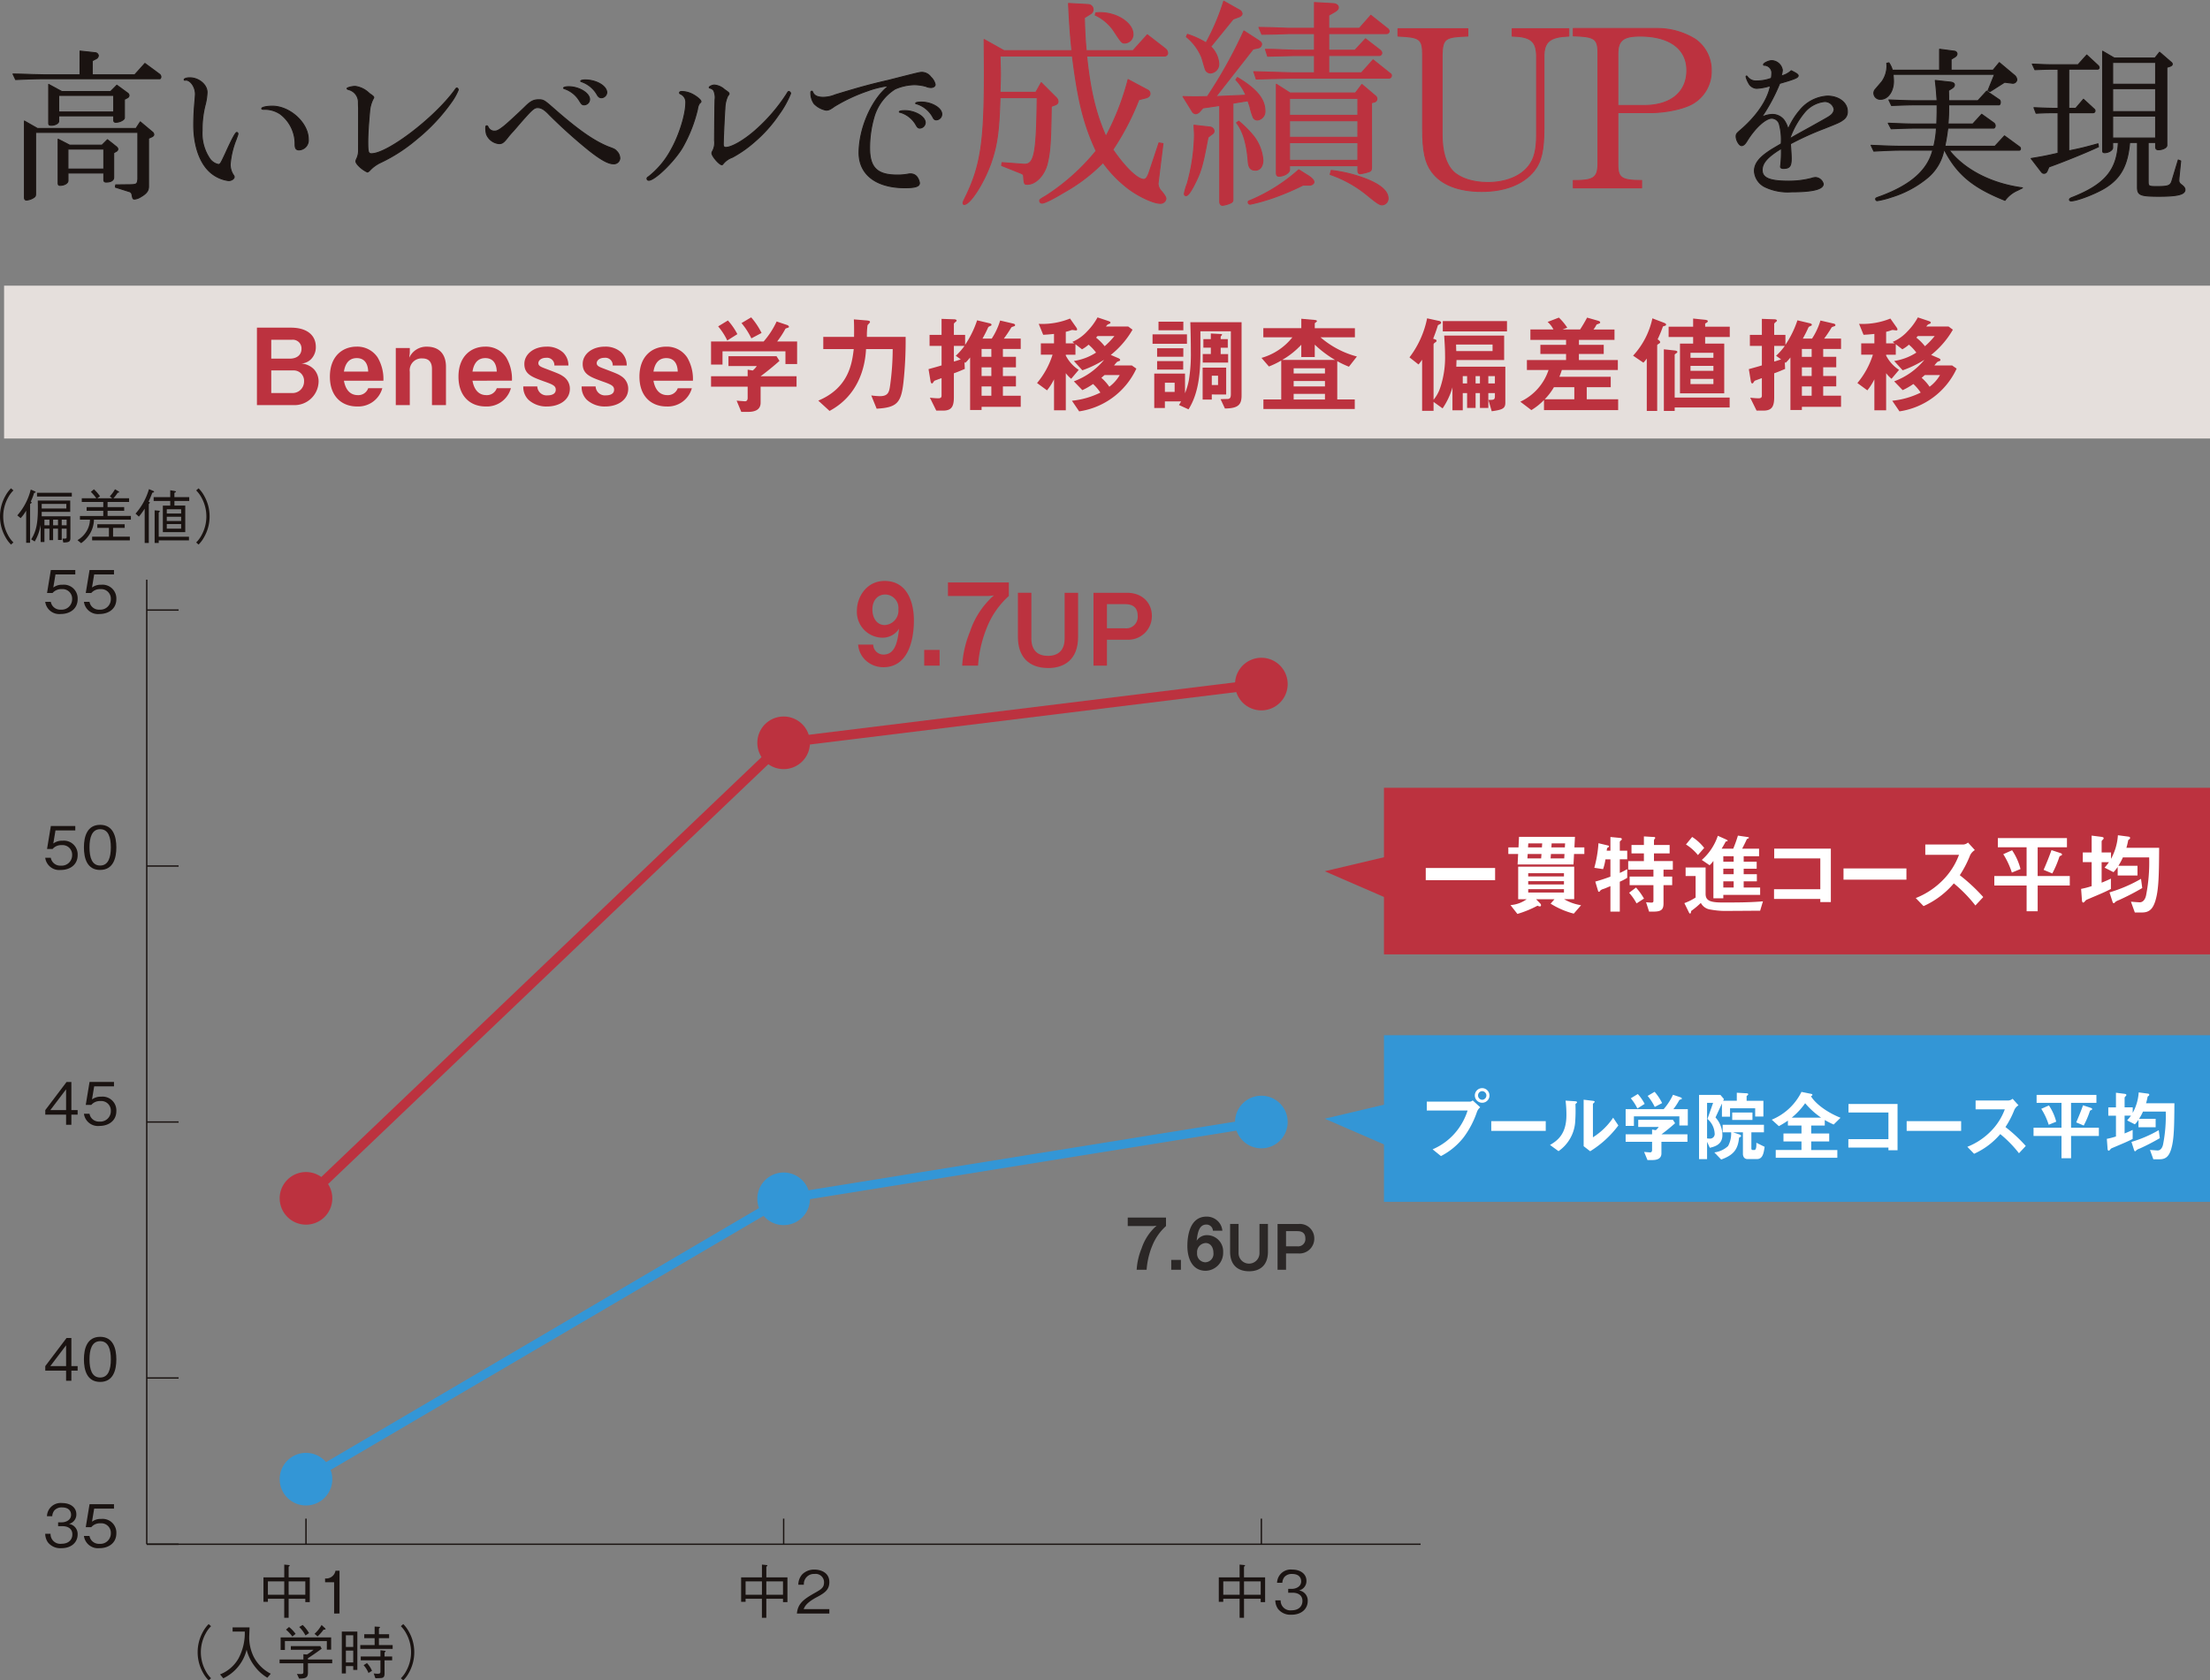 <svg xmlns="http://www.w3.org/2000/svg" xmlns:xlink="http://www.w3.org/1999/xlink" width="450.701" height="342.786" viewBox="0 0 450.701 342.786"><rect x="0" y="0" width="450.701" height="342.786" fill="#808080" stroke="none"/><defs><clipPath id="a"><rect width="450.701" height="342.786" fill="none"/></clipPath></defs><g clip-path="url(#a)"><path d="M14.773,4.332l3.1.337a.685.685,0,0,1,.639.606.808.808,0,0,1-.471.639l-.774.4V9.18h8.653l2.086-2.324,2.964,2.19a.741.741,0,0,1,.3.538c0,.2-.135.4-.2.4H7.737c-1.752,0-3,.034-6.1.168L1.1,9.012c1.752.034,3.2.067,3.67.1,1.38.034,2.894.067,2.964.067h7.036ZM6.086,20.122h20.1l.875-1.346,2.49,2.089a.683.683,0,0,1,.272.5c0,.2-.171.37-.474.5l-.6.272v9.831c0,.875-.44,1.447-1.618,2.12a2.851,2.851,0,0,1-1.18.44c-.4,0-.4,0-.606-1.012a.768.768,0,0,0-.6-.538l-2.762-.875.067-.471,2.695-.034c1.582,0,1.716-.1,1.817-1.144V20.93H5.716V33.422c0,.5-.067.606-.5.875a3.13,3.13,0,0,1-1.346.44c-.305,0-.437-.171-.437-.541V18.608Zm4.949-7.54H21L22.282,11.3l2.12,1.55a.689.689,0,0,1,.37.538.6.6,0,0,1-.37.5l-.572.3v3.771c0,.4-.942.909-1.784.909a.373.373,0,0,1-.406-.4v-.911H10.429v1.079c0,.437-.707.841-1.514.841-.437,0-.538-.1-.538-.471V11.132Zm1.618,10.942h6.6l1.111-1.111,1.786,1.413c.236.2.337.337.337.538a.539.539,0,0,1-.337.437l-.507.3v5.019c0,.606-.57.942-1.548.942-.337,0-.471-.135-.471-.474v-1.38h-7.3v1.55c0,.538-.743.976-1.618.976-.3,0-.4-.135-.4-.471V22.312ZM21.64,13.389H10.429v3.368H21.64ZM19.621,24.331H12.314v4.074h7.307Z" transform="translate(1.548 6.081)" fill="#1a1311"/><path d="M14.773,4.332l3.1.337a.685.685,0,0,1,.639.606.808.808,0,0,1-.471.639l-.774.4V9.18h8.653l2.086-2.324,2.964,2.19a.741.741,0,0,1,.3.538c0,.2-.135.4-.2.4H7.737c-1.752,0-3,.034-6.1.168L1.1,9.012c1.752.034,3.2.067,3.67.1,1.38.034,2.894.067,2.964.067h7.036ZM6.086,20.122h20.1l.875-1.346,2.49,2.089a.683.683,0,0,1,.272.5c0,.2-.171.37-.474.5l-.6.272v9.831c0,.875-.44,1.447-1.618,2.12a2.851,2.851,0,0,1-1.18.44c-.4,0-.4,0-.606-1.012a.768.768,0,0,0-.6-.538l-2.762-.875.067-.471,2.695-.034c1.582,0,1.716-.1,1.817-1.144V20.93H5.716V33.422c0,.5-.067.606-.5.875a3.13,3.13,0,0,1-1.346.44c-.305,0-.437-.171-.437-.541V18.608Zm4.949-7.54H21L22.282,11.3l2.12,1.55a.689.689,0,0,1,.37.538.6.6,0,0,1-.37.5l-.572.3v3.771c0,.4-.942.909-1.784.909a.373.373,0,0,1-.406-.4v-.911H10.429v1.079c0,.437-.707.841-1.514.841-.437,0-.538-.1-.538-.471V11.132Zm1.618,10.942h6.6l1.111-1.111,1.786,1.413c.236.2.337.337.337.538a.539.539,0,0,1-.337.437l-.507.3v5.019c0,.606-.57.942-1.548.942-.337,0-.471-.135-.471-.474v-1.38h-7.3v1.55c0,.538-.743.976-1.618.976-.3,0-.4-.135-.4-.471V22.312ZM21.64,13.389H10.429v3.368H21.64ZM19.621,24.331H12.314v4.074h7.307Z" transform="translate(1.548 6.081)" fill="none" stroke="#1a1311" stroke-linecap="round" stroke-linejoin="round" stroke-width="0.2"/><path d="M15.89,7.074a.328.328,0,0,1-.135.034.144.144,0,0,1-.132-.135c0-.2.536-.373,1.142-.373,1.851,0,3.536,1.416,3.536,2.964a11.95,11.95,0,0,1-.406,2.627,19.822,19.822,0,0,0-.6,5.151A9.234,9.234,0,0,0,20.774,23a2.859,2.859,0,0,0,1.815,1.279c.406,0,.474-.132,1.483-2.288,1.413-3.132,2.055-4.243,2.288-4.243a.26.26,0,0,1,.236.269c0,.135,0,.135-.4,1.245a17.352,17.352,0,0,0-1.18,4.985,3.92,3.92,0,0,0,.574,2.086c.2.3.238.337.238.5,0,.4-.608.774-1.183.74a7.044,7.044,0,0,1-3.4-1.447c-2.324-1.82-3.67-5.488-3.67-9.935,0-1.481.1-3.466.269-5.115.034-.474.07-.877.07-1.18,0-1.413-.981-2.827-1.954-2.827Zm15.961,5.959c-.305,0-.406-.034-.406-.168,0-.236.976-.471,2.156-.471,3.6,0,7.341,3.435,7.341,6.733a1.971,1.971,0,0,1-1.885,2.19c-.577,0-.81-.3-.81-1.113a7.64,7.64,0,0,0-3-6.194,5.669,5.669,0,0,0-3.3-.976Z" transform="translate(21.93 9.265)" fill="#1a1311"/><path d="M15.89,7.074a.328.328,0,0,1-.135.034.144.144,0,0,1-.132-.135c0-.2.536-.373,1.142-.373,1.851,0,3.536,1.416,3.536,2.964a11.95,11.95,0,0,1-.406,2.627,19.822,19.822,0,0,0-.6,5.151A9.234,9.234,0,0,0,20.774,23a2.859,2.859,0,0,0,1.815,1.279c.406,0,.474-.132,1.483-2.288,1.413-3.132,2.055-4.243,2.288-4.243a.26.26,0,0,1,.236.269c0,.135,0,.135-.4,1.245a17.352,17.352,0,0,0-1.18,4.985,3.92,3.92,0,0,0,.574,2.086c.2.3.238.337.238.5,0,.4-.608.774-1.183.74a7.044,7.044,0,0,1-3.4-1.447c-2.324-1.82-3.67-5.488-3.67-9.935,0-1.481.1-3.466.269-5.115.034-.474.07-.877.07-1.18,0-1.413-.981-2.827-1.954-2.827Zm15.961,5.959c-.305,0-.406-.034-.406-.168,0-.236.976-.471,2.156-.471,3.6,0,7.341,3.435,7.341,6.733a1.971,1.971,0,0,1-1.885,2.19c-.577,0-.81-.3-.81-1.113a7.64,7.64,0,0,0-3-6.194,5.669,5.669,0,0,0-3.3-.976Z" transform="translate(21.93 9.265)" fill="none" stroke="#1a1311" stroke-linecap="round" stroke-linejoin="round" stroke-width="0.2"/><path d="M31.8,12.85V11.81c-.034-.642-.034-1.077-.034-1.211a2.647,2.647,0,0,0-2.055-2.627c-.166-.067-.267-.135-.267-.2,0-.171.976-.44,1.683-.44a4.973,4.973,0,0,1,2.659,1.248,4.224,4.224,0,0,0,.608.471c.368.269.5.4.5.538,0,.067,0,.067-.2.437a6.753,6.753,0,0,0-.642,2.459c-.236,2.622-.37,4.579-.37,6.161,0,2.055.1,2.425.74,2.425,3.3,0,12.829-7.274,16.97-12.932.3-.435.337-.471.471-.471.1,0,.269.2.269.373a11.82,11.82,0,0,1-1.245,2.288A37.88,37.88,0,0,1,43.649,18.1a33.271,33.271,0,0,1-7.307,4.745,7.15,7.15,0,0,0-2.154,1.517c-.305.339-.474.44-.608.44A6.069,6.069,0,0,1,32.2,23.9c-.572-.507-.942-.978-.942-1.248a1.122,1.122,0,0,1,.135-.5,3.827,3.827,0,0,0,.4-1.752Z" transform="translate(41.327 10.288)" fill="#1a1311"/><path d="M31.8,12.85V11.81c-.034-.642-.034-1.077-.034-1.211a2.647,2.647,0,0,0-2.055-2.627c-.166-.067-.267-.135-.267-.2,0-.171.976-.44,1.683-.44a4.973,4.973,0,0,1,2.659,1.248,4.224,4.224,0,0,0,.608.471c.368.269.5.4.5.538,0,.067,0,.067-.2.437a6.753,6.753,0,0,0-.642,2.459c-.236,2.622-.37,4.579-.37,6.161,0,2.055.1,2.425.74,2.425,3.3,0,12.829-7.274,16.97-12.932.3-.435.337-.471.471-.471.1,0,.269.2.269.373a11.82,11.82,0,0,1-1.245,2.288A37.88,37.88,0,0,1,43.649,18.1a33.271,33.271,0,0,1-7.307,4.745,7.15,7.15,0,0,0-2.154,1.517c-.305.339-.474.44-.608.44A6.069,6.069,0,0,1,32.2,23.9c-.572-.507-.942-.978-.942-1.248a1.122,1.122,0,0,1,.135-.5,3.827,3.827,0,0,0,.4-1.752Z" transform="translate(41.327 10.288)" fill="none" stroke="#1a1311" stroke-linecap="round" stroke-linejoin="round" stroke-width="0.2"/><path d="M47.915,15.94c-.5.608-.875,1.012-1.077,1.248-.5.538-.841.942-.976,1.111-.978,1.281-1.281,1.483-1.954,1.483a3.062,3.062,0,0,1-2.558-1.954,5.241,5.241,0,0,1-.137-1.413c0-.168.067-.272.2-.272s.2.07.339.373a1.353,1.353,0,0,0,1.279.707c.5,0,.875-.2,1.952-1.043.709-.572,2.9-2.594,4.175-3.839,1.211-1.211,1.817-1.514,2.863-1.514.909,0,1.111.1,2.8,1.582,5.118,4.512,8.281,6.733,11.278,7.98,1.348.5,1.449.538,1.817.942a2.1,2.1,0,0,1,.639,1.447,1.21,1.21,0,0,1-1.346,1.113c-1.043,0-2.591-.877-5.017-2.8a105.633,105.633,0,0,1-7.98-7.173c-1.043-1.111-1.683-1.481-2.423-1.481s-1.144.37-3.872,3.5m14.478-5.185a1.14,1.14,0,0,1-1.077,1.113c-.437,0-.538-.1-.976-.808a5.689,5.689,0,0,0-3.1-2.493c-.1-.034-.168-.1-.168-.135,0-.135.471-.269,1.043-.269,2.12,0,4.276,1.312,4.276,2.591m3.5-1.38a1.153,1.153,0,0,1-1.043,1.046c-.437,0-.673-.171-.945-.675a5.851,5.851,0,0,0-3.13-2.591c-.135-.034-.2-.1-.2-.135,0-.137.4-.238.909-.238,2.291,0,4.411,1.248,4.411,2.594" transform="translate(57.852 9.52)" fill="#1a1311"/><path d="M47.915,15.94c-.5.608-.875,1.012-1.077,1.248-.5.538-.841.942-.976,1.111-.978,1.281-1.281,1.483-1.954,1.483a3.062,3.062,0,0,1-2.558-1.954,5.241,5.241,0,0,1-.137-1.413c0-.168.067-.272.2-.272s.2.07.339.373a1.353,1.353,0,0,0,1.279.707c.5,0,.875-.2,1.952-1.043.709-.572,2.9-2.594,4.175-3.839,1.211-1.211,1.817-1.514,2.863-1.514.909,0,1.111.1,2.8,1.582,5.118,4.512,8.281,6.733,11.278,7.98,1.348.5,1.449.538,1.817.942a2.1,2.1,0,0,1,.639,1.447,1.21,1.21,0,0,1-1.346,1.113c-1.043,0-2.591-.877-5.017-2.8a105.633,105.633,0,0,1-7.98-7.173c-1.043-1.111-1.683-1.481-2.423-1.481S50.643,12.811,47.915,15.94Zm14.478-5.185a1.14,1.14,0,0,1-1.077,1.113c-.437,0-.538-.1-.976-.808a5.689,5.689,0,0,0-3.1-2.493c-.1-.034-.168-.1-.168-.135,0-.135.471-.269,1.043-.269C60.236,8.164,62.392,9.477,62.392,10.755Zm3.5-1.38a1.153,1.153,0,0,1-1.043,1.046c-.437,0-.673-.171-.945-.675a5.851,5.851,0,0,0-3.13-2.591c-.135-.034-.2-.1-.2-.135,0-.137.4-.238.909-.238C63.774,6.782,65.894,8.03,65.894,9.376Z" transform="translate(57.852 9.52)" fill="none" stroke="#1a1311" stroke-linecap="round" stroke-linejoin="round" stroke-width="0.2"/><path d="M64.252,9.138c.909.5,1.651,1.144,1.651,1.447,0,.1-.036.135-.3.37a2.609,2.609,0,0,0-.406,1.178,29.333,29.333,0,0,1-3.1,7.879c-1.752,2.9-5.625,6.632-6.836,6.632a.344.344,0,0,1-.37-.337c0-.132.1-.269.337-.4A17.476,17.476,0,0,0,59.74,20.55c1.683-2.928,3.065-7.274,3.065-9.764a1.8,1.8,0,0,0-1.077-1.75c-.135-.07-.2-.135-.2-.236,0-.168.171-.269.474-.269a5,5,0,0,1,2.255.606m4.512,1.077a3.492,3.492,0,0,0-.269-1.887,1.288,1.288,0,0,0-.673-.469c-.2-.036-.236-.07-.236-.171,0-.168.639-.471,1.043-.471a3.486,3.486,0,0,1,2.053.909c.877.608.945.675.945.877,0,.1,0,.1-.269.437a6.442,6.442,0,0,0-.574,2.591c-.1,1.18-.334,6.23-.334,7.274,0,.437.168.639.5.639,1.211,0,3.735-1.447,6.06-3.5A35.545,35.545,0,0,0,83.41,9c.2-.37.3-.471.406-.471a.463.463,0,0,1,.37.4,19.891,19.891,0,0,1-2.425,4.341,28,28,0,0,1-5.017,5.591,24.029,24.029,0,0,1-4.444,3.1,4.177,4.177,0,0,0-1.952,1.413.241.241,0,0,1-.2.1c-.5,0-2.019-1.75-2.019-2.356a.809.809,0,0,1,.135-.406,3.583,3.583,0,0,0,.4-2.187l.034-3.94.034-2.8Z" transform="translate(77.053 10.131)" fill="#1a1311"/><path d="M64.252,9.138c.909.5,1.651,1.144,1.651,1.447,0,.1-.036.135-.3.37a2.609,2.609,0,0,0-.406,1.178,29.333,29.333,0,0,1-3.1,7.879c-1.752,2.9-5.625,6.632-6.836,6.632a.344.344,0,0,1-.37-.337c0-.132.1-.269.337-.4A17.476,17.476,0,0,0,59.74,20.55c1.683-2.928,3.065-7.274,3.065-9.764a1.8,1.8,0,0,0-1.077-1.75c-.135-.07-.2-.135-.2-.236,0-.168.171-.269.474-.269A5,5,0,0,1,64.252,9.138Zm4.512,1.077a3.492,3.492,0,0,0-.269-1.887,1.288,1.288,0,0,0-.673-.469c-.2-.036-.236-.07-.236-.171,0-.168.639-.471,1.043-.471a3.486,3.486,0,0,1,2.053.909c.877.608.945.675.945.877,0,.1,0,.1-.269.437a6.442,6.442,0,0,0-.574,2.591c-.1,1.18-.334,6.23-.334,7.274,0,.437.168.639.5.639,1.211,0,3.735-1.447,6.06-3.5A35.545,35.545,0,0,0,83.41,9c.2-.37.3-.471.406-.471a.463.463,0,0,1,.37.4,19.891,19.891,0,0,1-2.425,4.341,28,28,0,0,1-5.017,5.591,24.029,24.029,0,0,1-4.444,3.1,4.177,4.177,0,0,0-1.952,1.413.241.241,0,0,1-.2.1c-.5,0-2.019-1.75-2.019-2.356a.809.809,0,0,1,.135-.406,3.583,3.583,0,0,0,.4-2.187l.034-3.94.034-2.8Z" transform="translate(77.053 10.131)" fill="none" stroke="#1a1311" stroke-linecap="round" stroke-linejoin="round" stroke-width="0.2"/><path d="M87.548,7.014c3.5-.875,3.5-.875,3.973-.875a2.311,2.311,0,0,1,1.752.976,2.9,2.9,0,0,1,.875,1.517c0,.337-.37.606-.875.606A2.549,2.549,0,0,1,92.262,9a9.479,9.479,0,0,0-2.356-.337,10.348,10.348,0,0,0-3.94.877A10.053,10.053,0,0,0,81.724,15.1a22.567,22.567,0,0,0-.942,6.5c0,3.973,1.548,5.488,5.589,5.488a11.438,11.438,0,0,0,2.322-.2,1.5,1.5,0,0,1,.4-.031,1.609,1.609,0,0,1,1.281.538,2.806,2.806,0,0,1,.572,1.312c0,.707-.841.976-2.964.976-5.858,0-9.36-2.695-9.36-7.137,0-4.781,2.392-10.439,5.555-13.235a.261.261,0,0,0,.171-.233.155.155,0,0,0-.171-.135,19.038,19.038,0,0,0-3.805.976,34.3,34.3,0,0,0-6.766,3.163c-.875.639-1.178.776-1.716.776a4.683,4.683,0,0,1-2.425-1.315,3.8,3.8,0,0,1-.673-2.322c0-.135.067-.236.2-.236.067,0,.135.034.168.168.3.74.976,1.077,2.156,1.077a6.362,6.362,0,0,0,2.423-.5C78.726,9.2,81.253,8.531,84.654,7.754Zm4.579,9.394a1.168,1.168,0,0,1-1.111,1.111c-.3,0-.5-.166-.74-.606a5.464,5.464,0,0,0-3.166-2.591c-.236-.034-.269-.067-.269-.135,0-.135.437-.236,1.111-.236,2.089,0,4.175,1.211,4.175,2.457m3.368-1.75a1.158,1.158,0,0,1-1.111,1.178c-.3,0-.5-.135-.673-.5a5.681,5.681,0,0,0-3.3-2.762c-.2-.034-.236-.034-.236-.135,0-.132.437-.233,1.144-.233,2.086,0,4.175,1.209,4.175,2.457" transform="translate(96.568 8.617)" fill="#1a1311"/><path d="M87.548,7.014c3.5-.875,3.5-.875,3.973-.875a2.311,2.311,0,0,1,1.752.976,2.9,2.9,0,0,1,.875,1.517c0,.337-.37.606-.875.606A2.549,2.549,0,0,1,92.262,9a9.479,9.479,0,0,0-2.356-.337,10.348,10.348,0,0,0-3.94.877A10.053,10.053,0,0,0,81.724,15.1a22.567,22.567,0,0,0-.942,6.5c0,3.973,1.548,5.488,5.589,5.488a11.438,11.438,0,0,0,2.322-.2,1.5,1.5,0,0,1,.4-.031,1.609,1.609,0,0,1,1.281.538,2.806,2.806,0,0,1,.572,1.312c0,.707-.841.976-2.964.976-5.858,0-9.36-2.695-9.36-7.137,0-4.781,2.392-10.439,5.555-13.235a.261.261,0,0,0,.171-.233.155.155,0,0,0-.171-.135,19.038,19.038,0,0,0-3.805.976,34.3,34.3,0,0,0-6.766,3.163c-.875.639-1.178.776-1.716.776a4.683,4.683,0,0,1-2.425-1.315,3.8,3.8,0,0,1-.673-2.322c0-.135.067-.236.2-.236.067,0,.135.034.168.168.3.74.976,1.077,2.156,1.077a6.362,6.362,0,0,0,2.423-.5C78.726,9.2,81.253,8.531,84.654,7.754Zm4.579,9.394a1.168,1.168,0,0,1-1.111,1.111c-.3,0-.5-.166-.74-.606a5.464,5.464,0,0,0-3.166-2.591c-.236-.034-.269-.067-.269-.135,0-.135.437-.236,1.111-.236C90.041,13.951,92.127,15.163,92.127,16.408Zm3.368-1.75a1.158,1.158,0,0,1-1.111,1.178c-.3,0-.5-.135-.673-.5a5.681,5.681,0,0,0-3.3-2.762c-.2-.034-.236-.034-.236-.135,0-.132.437-.233,1.144-.233C93.406,12.2,95.495,13.41,95.495,14.658Z" transform="translate(96.568 8.617)" fill="none" stroke="#1a1311" stroke-linecap="round" stroke-linejoin="round" stroke-width="0.2"/><path d="M90.066,9.924H103.9c-.365-3.7-.5-5.706-.685-9.634l4.019.228a1.023,1.023,0,0,1,1,1.05,1.042,1.042,0,0,1-.548.868l-1.233.776c.091,3.425.183,4.521.365,6.711h9.543l2.923-3.24,3.654,2.832a1.248,1.248,0,0,1,.5.911.63.63,0,0,1-.685.6H106.916c.731,6.985,1.827,11.689,3.928,16.393a52.548,52.548,0,0,0,4.519-11.6l4.019,2.147a.868.868,0,0,1,.457.731c0,.411-.32.731-.822.868l-1.461.365a52.9,52.9,0,0,1-5.3,10.182c2.466,3.608,5.021,6.074,6.3,6.074.457,0,.776-.457,1.187-1.69l1.918-5.752.822.137-1,8.081v.183a2.4,2.4,0,0,0,.731,1.507c.639.776.868,1.187.868,1.507a1.126,1.126,0,0,1-1.187.913c-1.324,0-4.291-1.37-6.44-2.969a25.322,25.322,0,0,1-5.2-5.343,34.944,34.944,0,0,1-7.9,6.029c-2.421,1.461-4.019,2.238-4.521,2.238a.466.466,0,0,1-.5-.411c0-.32,0-.32,1.327-1.1a43.452,43.452,0,0,0,10.182-9.134c-2.512-5.432-3.7-10.182-4.841-19.36H89.244c.046,1.644.091,2.875.091,3.745,0,.774-.046,2.053-.091,3.651h7.307l1.1-1.964,2.969,2.969a1.26,1.26,0,0,1,.457.868c0,.365-.231.594-.642.731L99.7,21.3c-.089,6.9-.226,9.177-.776,11.509-.548,2.464-2.372,4.382-4.062,4.382-.685,0-.685,0-.822-1.781,0-.183-.228-.365-.594-.5l-3.882-1.553.091-.594,4.293.32c2.284.228,2.74-1.779,2.875-13.562H89.244c-.183,6.985-.639,9.908-1.918,13.516-1.507,4.11-4.2,8.266-5.387,8.266-.139,0-.231-.091-.231-.274,0-.228,0-.228.779-1.827,2.829-6.029,3.562-10.913,3.562-24.568,0-1.6,0-1.6-.046-6.985Zm18.723-7.716a6.82,6.82,0,0,1,.868-.046c3.471,0,6.711,2.147,6.711,4.43a1.759,1.759,0,0,1-1.642,1.781c-.639,0-.639,0-2.421-2.695a9.346,9.346,0,0,0-3.654-3.014Z" transform="translate(114.696 0.407)" fill="#bc323f"/><path d="M90.066,9.924H103.9c-.365-3.7-.5-5.706-.685-9.634l4.019.228a1.023,1.023,0,0,1,1,1.05,1.042,1.042,0,0,1-.548.868l-1.233.776c.091,3.425.183,4.521.365,6.711h9.543l2.923-3.24,3.654,2.832a1.248,1.248,0,0,1,.5.911.63.63,0,0,1-.685.6H106.916c.731,6.985,1.827,11.689,3.928,16.393a52.548,52.548,0,0,0,4.519-11.6l4.019,2.147a.868.868,0,0,1,.457.731c0,.411-.32.731-.822.868l-1.461.365a52.9,52.9,0,0,1-5.3,10.182c2.466,3.608,5.021,6.074,6.3,6.074.457,0,.776-.457,1.187-1.69l1.918-5.752.822.137-1,8.081v.183a2.4,2.4,0,0,0,.731,1.507c.639.776.868,1.187.868,1.507a1.126,1.126,0,0,1-1.187.913c-1.324,0-4.291-1.37-6.44-2.969a25.322,25.322,0,0,1-5.2-5.343,34.944,34.944,0,0,1-7.9,6.029c-2.421,1.461-4.019,2.238-4.521,2.238a.466.466,0,0,1-.5-.411c0-.32,0-.32,1.327-1.1a43.452,43.452,0,0,0,10.182-9.134c-2.512-5.432-3.7-10.182-4.841-19.36H89.244c.046,1.644.091,2.875.091,3.745,0,.774-.046,2.053-.091,3.651h7.307l1.1-1.964,2.969,2.969a1.26,1.26,0,0,1,.457.868c0,.365-.231.594-.642.731L99.7,21.3c-.089,6.9-.226,9.177-.776,11.509-.548,2.464-2.372,4.382-4.062,4.382-.685,0-.685,0-.822-1.781,0-.183-.228-.365-.594-.5l-3.882-1.553.091-.594,4.293.32c2.284.228,2.74-1.779,2.875-13.562H89.244c-.183,6.985-.639,9.908-1.918,13.516-1.507,4.11-4.2,8.266-5.387,8.266-.139,0-.231-.091-.231-.274,0-.228,0-.228.779-1.827,2.829-6.029,3.562-10.913,3.562-24.568,0-1.6,0-1.6-.046-6.985Zm18.723-7.716a6.82,6.82,0,0,1,.868-.046c3.471,0,6.711,2.147,6.711,4.43a1.759,1.759,0,0,1-1.642,1.781c-.639,0-.639,0-2.421-2.695a9.346,9.346,0,0,0-3.654-3.014Z" transform="translate(114.696 0.407)" fill="none" stroke="#bc323f" stroke-linecap="round" stroke-linejoin="round" stroke-width="0.2"/><path d="M113.2,19.279a10.67,10.67,0,0,0-2.055-3.151l.32-.457c3.836,2.284,5.617,4.384,5.617,6.8a1.746,1.746,0,0,1-1.507,1.873.931.931,0,0,1-.913-.594,13.1,13.1,0,0,1-.639-2.1l-.411-1.233-3.06.5V40.605a.651.651,0,0,1-.32.594,5.276,5.276,0,0,1-1.824.548c-.322,0-.548-.32-.548-.731V21.38l-3.425.5-.685.776a1.3,1.3,0,0,1-.776.411.921.921,0,0,1-.685-.411l-1.918-3.106c1.142.046,1.964.046,2.558.046.5,0,1.37,0,2.421-.046a96.393,96.393,0,0,0,7.442-13.379l2.969,1.918c.411.274.639.5.639.776a.823.823,0,0,1-.685.776l-1.05.228-7.581,9.68Zm-7.4,6.483a.938.938,0,0,1,.911.824.74.74,0,0,1-.409.639l-.822.637-.228,1.144c-.913,4.839-1.324,6.163-2.74,8.858-.731,1.37-1.187,1.918-1.553,1.918a.369.369,0,0,1-.32-.411,11.418,11.418,0,0,1,.594-2.055A38.628,38.628,0,0,0,102.7,27.5c0-.411-.046-1.19-.091-2.1Zm-4.521-18.9a17.285,17.285,0,0,1,3.791,1.735A45.7,45.7,0,0,0,108.677.1l3.243,1.827a.993.993,0,0,1,.5.731c0,.228-.228.457-.5.594l-1.324.5L106.03,9.371a5.345,5.345,0,0,1,1.642,3.469,1.832,1.832,0,0,1-1.687,1.918,1.121,1.121,0,0,1-.868-.411c-.183-.228-.183-.228-.913-2.738a10.6,10.6,0,0,0-3.151-4.247Zm10.456,17.718a22.111,22.111,0,0,1,2.969,2.969,9.068,9.068,0,0,1,1.964,4.976c0,1.233-.594,2.055-1.507,2.055-1,0-1.416-.5-1.507-1.873-.274-3.56-1.05-6.117-2.375-7.807ZM126.075,35.81c.594.411,1,.822,1,1.187,0,.32-.411.639-.913.639h-1.324a52.961,52.961,0,0,1-6.026,2.558,37.76,37.76,0,0,1-4.7,1.324.422.422,0,0,1-.457-.411c0-.137.091-.274.32-.32a35.218,35.218,0,0,0,10-6.3Zm1.1-24.614h-3.928l-5.615.139-.457-1.416c1.507,0,2.877.046,3.38.091,1.461.046,2.466.091,2.692.091h3.928V6.722h-5.25c-.185,0-1.19.046-2.695.091l-2.786.046-.594-1.416c1.507.046,2.923.046,3.38.091,1.461.046,2.464.091,2.695.091h5.25V.374L131.053.6c.594.046,1,.365,1,.776,0,.365-.274.639-.913,1l-1.05.594V5.626h6.257l2.329-2.649,3.334,2.649a.8.8,0,0,1,.409.639.548.548,0,0,1-.548.457H130.094V10.1h5.343l2.147-2.329,2.784,2.147c.365.272.548.5.548.774a.545.545,0,0,1-.548.5H130.094v3.517h6.668l2.375-2.647,3.425,2.738c.226.137.317.274.317.457a.518.518,0,0,1-.5.548H122.7c-.591,0-1.824.046-3.7.091-.548,0-1.964.046-3.7.094l-.5-1.507c1.918.046,4.567.135,7.9.226h4.476Zm-4.978,7.627h13.336l1.324-1.735,2.695,2.284a.79.79,0,0,1,.363.639.646.646,0,0,1-.454.639l-.642.183V33.983c0,.594-.135.776-.548.913a8.992,8.992,0,0,1-1.779.411c-.274,0-.457-.228-.457-.594v-1.05H122.1v.822c0,.639-1.1,1.324-2.192,1.324-.32,0-.5-.228-.5-.639V17.041Zm13.838,1.1H122.1V23.39h13.927Zm0,4.567H122.1v3.38h13.927Zm0,4.476H122.1V32.57h13.927ZM130.6,34.622a28.671,28.671,0,0,1,7.079,1.735c3.012,1.187,4.519,2.512,4.519,4.019a1.3,1.3,0,0,1-1.233,1.279c-.5,0-1.05-.365-3.058-2.01a24.4,24.4,0,0,0-7.536-4.2Z" transform="translate(140.888 0.14)" fill="#bc323f"/><path d="M113.2,19.279a10.67,10.67,0,0,0-2.055-3.151l.32-.457c3.836,2.284,5.617,4.384,5.617,6.8a1.746,1.746,0,0,1-1.507,1.873.931.931,0,0,1-.913-.594,13.1,13.1,0,0,1-.639-2.1l-.411-1.233-3.06.5V40.605a.651.651,0,0,1-.32.594,5.276,5.276,0,0,1-1.824.548c-.322,0-.548-.32-.548-.731V21.38l-3.425.5-.685.776a1.3,1.3,0,0,1-.776.411.921.921,0,0,1-.685-.411l-1.918-3.106c1.142.046,1.964.046,2.558.046.5,0,1.37,0,2.421-.046a96.393,96.393,0,0,0,7.442-13.379l2.969,1.918c.411.274.639.5.639.776a.823.823,0,0,1-.685.776l-1.05.228-7.581,9.68Zm-7.4,6.483a.938.938,0,0,1,.911.824.74.74,0,0,1-.409.639l-.822.637-.228,1.144c-.913,4.839-1.324,6.163-2.74,8.858-.731,1.37-1.187,1.918-1.553,1.918a.369.369,0,0,1-.32-.411,11.418,11.418,0,0,1,.594-2.055A38.628,38.628,0,0,0,102.7,27.5c0-.411-.046-1.19-.091-2.1Zm-4.521-18.9a17.285,17.285,0,0,1,3.791,1.735A45.7,45.7,0,0,0,108.677.1l3.243,1.827a.993.993,0,0,1,.5.731c0,.228-.228.457-.5.594l-1.324.5L106.03,9.371a5.345,5.345,0,0,1,1.642,3.469,1.832,1.832,0,0,1-1.687,1.918,1.121,1.121,0,0,1-.868-.411c-.183-.228-.183-.228-.913-2.738a10.6,10.6,0,0,0-3.151-4.247Zm10.456,17.718a22.111,22.111,0,0,1,2.969,2.969,9.068,9.068,0,0,1,1.964,4.976c0,1.233-.594,2.055-1.507,2.055-1,0-1.416-.5-1.507-1.873-.274-3.56-1.05-6.117-2.375-7.807ZM126.075,35.81c.594.411,1,.822,1,1.187,0,.32-.411.639-.913.639h-1.324a52.961,52.961,0,0,1-6.026,2.558,37.76,37.76,0,0,1-4.7,1.324.422.422,0,0,1-.457-.411c0-.137.091-.274.32-.32a35.218,35.218,0,0,0,10-6.3Zm1.1-24.614h-3.928l-5.615.139-.457-1.416c1.507,0,2.877.046,3.38.091,1.461.046,2.466.091,2.692.091h3.928V6.722h-5.25c-.185,0-1.19.046-2.695.091l-2.786.046-.594-1.416c1.507.046,2.923.046,3.38.091,1.461.046,2.464.091,2.695.091h5.25V.374L131.053.6c.594.046,1,.365,1,.776,0,.365-.274.639-.913,1l-1.05.594V5.626h6.257l2.329-2.649,3.334,2.649a.8.8,0,0,1,.409.639.548.548,0,0,1-.548.457H130.094V10.1h5.343l2.147-2.329,2.784,2.147c.365.272.548.5.548.774a.545.545,0,0,1-.548.5H130.094v3.517h6.668l2.375-2.647,3.425,2.738c.226.137.317.274.317.457a.518.518,0,0,1-.5.548H122.7c-.591,0-1.824.046-3.7.091-.548,0-1.964.046-3.7.094l-.5-1.507c1.918.046,4.567.135,7.9.226h4.476Zm-4.978,7.627h13.336l1.324-1.735,2.695,2.284a.79.79,0,0,1,.363.639.646.646,0,0,1-.454.639l-.642.183V33.983c0,.594-.135.776-.548.913a8.992,8.992,0,0,1-1.779.411c-.274,0-.457-.228-.457-.594v-1.05H122.1v.822c0,.639-1.1,1.324-2.192,1.324-.32,0-.5-.228-.5-.639V17.041Zm13.838,1.1H122.1V23.39h13.927Zm0,4.567H122.1v3.38h13.927Zm0,4.476H122.1V32.57h13.927ZM130.6,34.622a28.671,28.671,0,0,1,7.079,1.735c3.012,1.187,4.519,2.512,4.519,4.019a1.3,1.3,0,0,1-1.233,1.279c-.5,0-1.05-.365-3.058-2.01a24.4,24.4,0,0,0-7.536-4.2Z" transform="translate(140.888 0.14)" fill="none" stroke="#bc323f" stroke-linecap="round" stroke-linejoin="round" stroke-width="0.2"/><path d="M153.449,3.944c-3.836.137-5.069,1.142-5.069,4.156V22.667c0,4.613-.548,6.94-2.055,8.812-2.19,2.695-5.937,4.156-10.639,4.156s-8.266-1.37-10.182-4.019c-1.37-1.827-1.872-4.247-1.872-8.766V7.826c0-3.288-.5-3.7-5.024-3.882V2.437h14.247V3.944c-4.658.137-5.161.5-5.25,3.882V23.946c0,3.56.774,6.117,2.281,7.625,1.461,1.416,4.065,2.238,7.033,2.238,3.654,0,6.714-1.233,8.355-3.38,1.142-1.461,1.6-3.334,1.6-6.3V8.006c-.046-3.012-1.185-3.971-4.978-4.062V2.437h11.555Z" transform="translate(166.492 3.421)" fill="#bc323f"/><path d="M153.449,3.944c-3.836.137-5.069,1.142-5.069,4.156V22.667c0,4.613-.548,6.94-2.055,8.812-2.19,2.695-5.937,4.156-10.639,4.156s-8.266-1.37-10.182-4.019c-1.37-1.827-1.872-4.247-1.872-8.766V7.826c0-3.288-.5-3.7-5.024-3.882V2.437h14.247V3.944c-4.658.137-5.161.5-5.25,3.882V23.946c0,3.56.774,6.117,2.281,7.625,1.461,1.416,4.065,2.238,7.033,2.238,3.654,0,6.714-1.233,8.355-3.38,1.142-1.461,1.6-3.334,1.6-6.3V8.006c-.046-3.012-1.185-3.971-4.978-4.062V2.437h11.555Z" transform="translate(166.492 3.421)" fill="none" stroke="#bc323f" stroke-linecap="round" stroke-linejoin="round" stroke-width="0.2"/><path d="M133.483,33.424c4.11.046,4.978-.548,5.024-3.334V7.531c0-3.058-.639-3.471-5.024-3.606V2.418h17.124a14.683,14.683,0,0,1,7.81,2.238,7.682,7.682,0,0,1,3.195,6.392,7.578,7.578,0,0,1-3.651,6.622c-1.781,1.1-5.526,1.916-8.814,1.916h-6.577v10.5c0,2.832.733,3.334,4.844,3.334v1.507h-13.93Zm14.43-15.3c5.435,0,8.723-2.695,8.723-7.17,0-4.384-3.517-6.985-9.545-6.985-3.425,0-4.521.868-4.521,3.651v10.5Z" transform="translate(187.374 3.394)" fill="#bc323f"/><path d="M133.483,33.424c4.11.046,4.978-.548,5.024-3.334V7.531c0-3.058-.639-3.471-5.024-3.606V2.418h17.124a14.683,14.683,0,0,1,7.81,2.238,7.682,7.682,0,0,1,3.195,6.392,7.578,7.578,0,0,1-3.651,6.622c-1.781,1.1-5.526,1.916-8.814,1.916h-6.577v10.5c0,2.832.733,3.334,4.844,3.334v1.507h-13.93Zm14.43-15.3c5.435,0,8.723-2.695,8.723-7.17,0-4.384-3.517-6.985-9.545-6.985-3.425,0-4.521.868-4.521,3.651v10.5Z" transform="translate(187.374 3.394)" fill="none" stroke="#bc323f" stroke-linecap="round" stroke-linejoin="round" stroke-width="0.2"/><path d="M160.291,15.278a7.831,7.831,0,0,1,5.622-2.894c2.324,0,4.074,1.346,4.074,3.1a1.923,1.923,0,0,1-.844,1.719c-.673.5-.906.606-3.872,1.784a59.583,59.583,0,0,0-6.9,3.132c.135,1.75.168,2.56.168,3,0,1.582-.337,2.019-1.615,2.019-.37,0-.57-.135-.57-.337a1.162,1.162,0,0,1,.031-.269,25.023,25.023,0,0,0,.135-3.469c-2.829,1.719-3.906,2.964-3.906,4.411,0,1.618,1.548,2.257,5.319,2.257a18.174,18.174,0,0,0,4.747-.574,2.731,2.731,0,0,1,.844-.166A1.732,1.732,0,0,1,165.07,30.3c0,1.077-2.12,1.615-6.531,1.615a10.728,10.728,0,0,1-5.286-.976,3.823,3.823,0,0,1-2.223-3.267c0-1.413.875-2.627,2.863-3.973.538-.37.538-.37,2.594-1.582a12.021,12.021,0,0,0-.4-4.108,1.658,1.658,0,0,0-1.519-1.111c-1.279,0-3.469,2.019-5.084,4.68-.37.606-.707.909-1.074.909-.471,0-1.113-1.077-1.113-1.887,0-.435.135-.639.776-1.178,3.43-2.928,5.654-6.194,6.226-9.158a10.945,10.945,0,0,1-2.827.538,1.937,1.937,0,0,1-1.651-1.144,4.526,4.526,0,0,1-.5-1.245.15.15,0,0,1,.1-.135c.067,0,.1.067.168.135a2.12,2.12,0,0,0,1.918.875,8.361,8.361,0,0,0,2.964-.538,5.656,5.656,0,0,0,.1-.909,1.563,1.563,0,0,0-1.548-1.752c-.1,0-.135-.031-.135-.135,0-.3,1.077-.808,1.683-.808a2.279,2.279,0,0,1,2.156,1.918,3.768,3.768,0,0,1-.269,1.214A4.438,4.438,0,0,0,158.539,7.2c1.079.538,1.416.774,1.416,1.01,0,.4-.606.673-3.771,1.582a36.866,36.866,0,0,1-3.7,6.9,5.344,5.344,0,0,1,2.154-.572,3.006,3.006,0,0,1,2.392,1.111,5.387,5.387,0,0,1,.875,1.918,14.882,14.882,0,0,1,2.392-3.872m2.223,3.4c3.735-2.086,3.735-2.086,4.139-2.423a1.755,1.755,0,0,0,.642-1.147,1.949,1.949,0,0,0-1.954-1.615,6.155,6.155,0,0,0-4.108,2.223,17.237,17.237,0,0,0-2.9,5.084.7.7,0,0,0-.067.269c1.012-.606,1.012-.606,4.245-2.392" transform="translate(206.761 7.221)" fill="#1a1311"/><path d="M160.291,15.278a7.831,7.831,0,0,1,5.622-2.894c2.324,0,4.074,1.346,4.074,3.1a1.923,1.923,0,0,1-.844,1.719c-.673.5-.906.606-3.872,1.784a59.583,59.583,0,0,0-6.9,3.132c.135,1.75.168,2.56.168,3,0,1.582-.337,2.019-1.615,2.019-.37,0-.57-.135-.57-.337a1.162,1.162,0,0,1,.031-.269,25.023,25.023,0,0,0,.135-3.469c-2.829,1.719-3.906,2.964-3.906,4.411,0,1.618,1.548,2.257,5.319,2.257a18.174,18.174,0,0,0,4.747-.574,2.731,2.731,0,0,1,.844-.166A1.732,1.732,0,0,1,165.07,30.3c0,1.077-2.12,1.615-6.531,1.615a10.728,10.728,0,0,1-5.286-.976,3.823,3.823,0,0,1-2.223-3.267c0-1.413.875-2.627,2.863-3.973.538-.37.538-.37,2.594-1.582a12.021,12.021,0,0,0-.4-4.108,1.658,1.658,0,0,0-1.519-1.111c-1.279,0-3.469,2.019-5.084,4.68-.37.606-.707.909-1.074.909-.471,0-1.113-1.077-1.113-1.887,0-.435.135-.639.776-1.178,3.43-2.928,5.654-6.194,6.226-9.158a10.945,10.945,0,0,1-2.827.538,1.937,1.937,0,0,1-1.651-1.144,4.526,4.526,0,0,1-.5-1.245.15.15,0,0,1,.1-.135c.067,0,.1.067.168.135a2.12,2.12,0,0,0,1.918.875,8.361,8.361,0,0,0,2.964-.538,5.656,5.656,0,0,0,.1-.909,1.563,1.563,0,0,0-1.548-1.752c-.1,0-.135-.031-.135-.135,0-.3,1.077-.808,1.683-.808a2.279,2.279,0,0,1,2.156,1.918,3.768,3.768,0,0,1-.269,1.214A4.438,4.438,0,0,0,158.539,7.2c1.079.538,1.416.774,1.416,1.01,0,.4-.606.673-3.771,1.582a36.866,36.866,0,0,1-3.7,6.9,5.344,5.344,0,0,1,2.154-.572,3.006,3.006,0,0,1,2.392,1.111,5.387,5.387,0,0,1,.875,1.918A14.882,14.882,0,0,1,160.291,15.278Zm2.223,3.4c3.735-2.086,3.735-2.086,4.139-2.423a1.755,1.755,0,0,0,.642-1.147,1.949,1.949,0,0,0-1.954-1.615,6.155,6.155,0,0,0-4.108,2.223,17.237,17.237,0,0,0-2.9,5.084.7.7,0,0,0-.067.269C159.281,20.465,159.281,20.465,162.514,18.679Z" transform="translate(206.761 7.221)" fill="none" stroke="#1a1311" stroke-linecap="round" stroke-linejoin="round" stroke-width="0.2"/><path d="M158.745,23.773c3.738.168,5.118.2,6.6.2h6.194a20.047,20.047,0,0,0,.538-3.7h-4.007c-1.548,0-2.659.036-5.219.137l-.606-1.147c3.1.135,4.344.168,5.824.168h4.074c.034-1.077.067-2.12.067-2.49V15.524h-4.007c-1.649,0-2.692.034-5.286.135l-.538-1.144c3.1.135,4.31.168,5.824.168h4.007c-.135-1.784-.135-2.086-.37-4.142l3.1.337c.538.07.808.272.808.572,0,.272-.168.5-.572.743l-.639.4c.034.976.034,1.111.034,2.086h5.959l1.784-1.952,2.627,1.784a.734.734,0,0,1,.168.541c0,.233-.135.469-.236.469h-10.3a37.2,37.2,0,0,1-.135,3.906h5.05l1.817-1.985,2.493,1.784a.774.774,0,0,1,.269.572c0,.236-.168.471-.3.471H174.4c-.236,1.719-.269,1.988-.608,3.7H184l1.954-2.12,3.13,2.288a.507.507,0,0,1,.135.3c0,.2-.1.337-.236.337H174.672c3.13,4.007,8.62,6.836,14.949,7.677-.437.236-.841.437-.976.5a6.31,6.31,0,0,0-2.591,2.055c-6.5-2.594-9.733-5.252-12.324-10.237h-.137a9.805,9.805,0,0,1-3.332,5.625,21.278,21.278,0,0,1-7.341,3.94,17.621,17.621,0,0,1-2.9.74.318.318,0,0,1-.337-.337c0-.2,0-.2,1.147-.608,6.093-2.288,9.461-5.286,10.5-9.36h-5.992c-1.752,0-3,.036-6.029.2ZM163.223,9.3a12.543,12.543,0,0,1,.1,1.413c0,2.055-1.144,3.67-2.591,3.67a1.279,1.279,0,0,1-1.416-1.144,1.159,1.159,0,0,1,.236-.808l1.382-1.618a5.526,5.526,0,0,0,1.043-3.13,4.985,4.985,0,0,0-.034-.639l.437-.1a4.822,4.822,0,0,1,.707,1.514h9.629V4.178l3.065.4a.6.6,0,0,1,.5.538.812.812,0,0,1-.437.639l-.774.471V8.454h8.552l1.279-1.55,3.132,2.627a1.289,1.289,0,0,1,.437.875.81.81,0,0,1-.911.707l-1.582-.2L183.023,12.8l-.437-.168L183.931,9.3Z" transform="translate(222.835 5.865)" fill="#1a1311"/><path d="M158.745,23.773c3.738.168,5.118.2,6.6.2h6.194a20.047,20.047,0,0,0,.538-3.7h-4.007c-1.548,0-2.659.036-5.219.137l-.606-1.147c3.1.135,4.344.168,5.824.168h4.074c.034-1.077.067-2.12.067-2.49V15.524h-4.007c-1.649,0-2.692.034-5.286.135l-.538-1.144c3.1.135,4.31.168,5.824.168h4.007c-.135-1.784-.135-2.086-.37-4.142l3.1.337c.538.07.808.272.808.572,0,.272-.168.5-.572.743l-.639.4c.034.976.034,1.111.034,2.086h5.959l1.784-1.952,2.627,1.784a.734.734,0,0,1,.168.541c0,.233-.135.469-.236.469h-10.3a37.2,37.2,0,0,1-.135,3.906h5.05l1.817-1.985,2.493,1.784a.774.774,0,0,1,.269.572c0,.236-.168.471-.3.471H174.4c-.236,1.719-.269,1.988-.608,3.7H184l1.954-2.12,3.13,2.288a.507.507,0,0,1,.135.3c0,.2-.1.337-.236.337H174.672c3.13,4.007,8.62,6.836,14.949,7.677-.437.236-.841.437-.976.5a6.31,6.31,0,0,0-2.591,2.055c-6.5-2.594-9.733-5.252-12.324-10.237h-.137a9.805,9.805,0,0,1-3.332,5.625,21.278,21.278,0,0,1-7.341,3.94,17.621,17.621,0,0,1-2.9.74.318.318,0,0,1-.337-.337c0-.2,0-.2,1.147-.608,6.093-2.288,9.461-5.286,10.5-9.36h-5.992c-1.752,0-3,.036-6.029.2ZM163.223,9.3a12.543,12.543,0,0,1,.1,1.413c0,2.055-1.144,3.67-2.591,3.67a1.279,1.279,0,0,1-1.416-1.144,1.159,1.159,0,0,1,.236-.808l1.382-1.618a5.526,5.526,0,0,0,1.043-3.13,4.985,4.985,0,0,0-.034-.639l.437-.1a4.822,4.822,0,0,1,.707,1.514h9.629V4.178l3.065.4a.6.6,0,0,1,.5.538.812.812,0,0,1-.437.639l-.774.471V8.454h8.552l1.279-1.55,3.132,2.627a1.289,1.289,0,0,1,.437.875.81.81,0,0,1-.911.707l-1.582-.2L183.023,12.8l-.437-.168L183.931,9.3Z" transform="translate(222.835 5.865)" fill="none" stroke="#1a1311" stroke-linecap="round" stroke-linejoin="round" stroke-width="0.2"/><path d="M181.416,15.994,183,14.144l2.089,1.918c.233.2.269.269.269.437,0,.269-.168.4-.471.4H180v7.778c2.591-.538,3.029-.639,5.959-1.447l.1.606c-2.089,1.01-7.476,3.2-10.1,4.108l-.267.606c-.171.5-.4.707-.743.707-.236,0-.4-.1-.606-.4l-2.019-2.625c2.591-.437,2.964-.507,5.488-1.079V16.9h-.4c-1.55,0-2.055,0-4.074.1L172.9,15.86c2.423.1,3.368.135,4.512.135h.4V8.016h-.74c-1.582,0-2.156.031-3.973.1l-.538-1.147c2.221.1,3.1.135,4.512.135h4.815l1.784-1.985,2.257,2.086a.692.692,0,0,1,.269.5.313.313,0,0,1-.337.305H180v7.978ZM197.579,5.726l.942-1.178L200.775,6.5c.269.2.337.337.337.471,0,.2-.135.337-.5.471l-.606.2V23.571c0,.437-.841.875-1.716.875-.4,0-.572-.168-.572-.572v-.909H196.2v7.879c0,1.077.067,1.111,1.82,1.111,2.288,0,2.726-.168,3.029-1.18l1.281-4.24.5.2-.339,3.4-.034.507c0,.437.1.639.608,1.01.438.337.639.639.639.942,0,.976-1.514,1.346-5.252,1.346-3.872,0-4.445-.236-4.445-1.851V22.965h-1.584c-.4,4.613-1.784,7.2-4.848,9.158-1.884,1.211-5.858,2.759-7.1,2.759-.2,0-.337-.1-.337-.236,0-.2.168-.334.74-.536,6.565-2.627,8.99-5.557,9.225-11.146h-1.144v1.043c0,.538-.841,1.043-1.651,1.043-.269,0-.4-.1-.4-.337V4.346l2.358,1.38Zm.135.909h-8.754v4.444h8.754Zm0,5.353h-8.754v4.68h8.754Zm0,5.591h-8.754v4.478h8.754Z" transform="translate(241.897 6.101)" fill="#1a1311"/><path d="M181.416,15.994,183,14.144l2.089,1.918c.233.2.269.269.269.437,0,.269-.168.4-.471.4H180v7.778c2.591-.538,3.029-.639,5.959-1.447l.1.606c-2.089,1.01-7.476,3.2-10.1,4.108l-.267.606c-.171.5-.4.707-.743.707-.236,0-.4-.1-.606-.4l-2.019-2.625c2.591-.437,2.964-.507,5.488-1.079V16.9h-.4c-1.55,0-2.055,0-4.074.1L172.9,15.86c2.423.1,3.368.135,4.512.135h.4V8.016h-.74c-1.582,0-2.156.031-3.973.1l-.538-1.147c2.221.1,3.1.135,4.512.135h4.815l1.784-1.985,2.257,2.086a.692.692,0,0,1,.269.5.313.313,0,0,1-.337.305H180v7.978ZM197.579,5.726l.942-1.178L200.775,6.5c.269.2.337.337.337.471,0,.2-.135.337-.5.471l-.606.2V23.571c0,.437-.841.875-1.716.875-.4,0-.572-.168-.572-.572v-.909H196.2v7.879c0,1.077.067,1.111,1.82,1.111,2.288,0,2.726-.168,3.029-1.18l1.281-4.24.5.2-.339,3.4-.034.507c0,.437.1.639.608,1.01.438.337.639.639.639.942,0,.976-1.514,1.346-5.252,1.346-3.872,0-4.445-.236-4.445-1.851V22.965h-1.584c-.4,4.613-1.784,7.2-4.848,9.158-1.884,1.211-5.858,2.759-7.1,2.759-.2,0-.337-.1-.337-.236,0-.2.168-.334.74-.536,6.565-2.627,8.99-5.557,9.225-11.146h-1.144v1.043c0,.538-.841,1.043-1.651,1.043-.269,0-.4-.1-.4-.337V4.346l2.358,1.38Zm.135.909h-8.754v4.444h8.754Zm0,5.353h-8.754v4.68h8.754Zm0,5.591h-8.754v4.478h8.754Z" transform="translate(241.897 6.101)" fill="none" stroke="#1a1311" stroke-linecap="round" stroke-linejoin="round" stroke-width="0.2"/><path d="M100.629,109.2a15.769,15.769,0,0,0-1.1,4.788H97.5a13.5,13.5,0,0,1,1.01-4.38,10.522,10.522,0,0,1,3.05-4.613l-.659.072H95.68v-1.735h7.8v1.735a10.838,10.838,0,0,0-2.846,4.132" transform="translate(134.309 145.044)" fill="#2b2726"/><rect width="1.971" height="2.014" transform="translate(238.861 257.014)" fill="#2b2726"/><path d="M104.477,114.3c-2.935,0-3.738-2.846-3.738-5.036,0-1.123.1-6.014,3.913-6.014a3.239,3.239,0,0,1,2.276.892,3.114,3.114,0,0,1,.947,1.983H105.95a1.314,1.314,0,0,0-1.344-1.252c-1.56,0-1.793,1.868-1.971,3.3a2.448,2.448,0,0,1,2.178-1.139,3.3,3.3,0,0,1,3.223,3.447,3.674,3.674,0,0,1-3.56,3.822m0-5.663a1.848,1.848,0,0,0-1.755,2.014,1.738,1.738,0,0,0,1.68,1.913,1.714,1.714,0,0,0,1.651-1.928c0-1.139-.615-2-1.577-2" transform="translate(141.41 144.933)" fill="#2b2726"/><path d="M108.256,113.526c-2.507,0-3.892-1.459-3.892-3.995v-5.658h1.728v5.865a2.134,2.134,0,1,0,4.264,0v-5.865h1.726v5.658c0,2.957-1.817,3.995-3.827,3.995" transform="translate(146.499 145.809)" fill="#2b2726"/><path d="M112.691,109.891h-2.572v3.327h-1.728v-9.343h4.3a2.943,2.943,0,0,1,3.19,2.957,3.022,3.022,0,0,1-3.19,3.06m-.255-4.557h-2.317v3.1h2.317a1.477,1.477,0,0,0,1.625-1.613c0-1.127-.716-1.483-1.625-1.483" transform="translate(152.151 145.811)" fill="#2b2726"/><path d="M78.073,66.9a5.252,5.252,0,0,1-3.606-1.418,4.855,4.855,0,0,1-1.51-3.187h3.07a2.073,2.073,0,0,0,2.115,2.024c2.512,0,2.884-3,3.161-5.279a3.971,3.971,0,0,1-3.464,1.839A5.262,5.262,0,0,1,72.7,55.371c0-2.767,1.954-6.069,5.651-6.069,4.7,0,5.976,4.512,5.976,8.024,0,1.764-.185,9.579-6.255,9.579m.418-14.836c-1.442,0-2.627,1.07-2.627,3.07,0,1.791.976,3.163,2.488,3.163a2.943,2.943,0,0,0,2.812-3.209,2.742,2.742,0,0,0-2.673-3.024" transform="translate(102.052 69.206)" fill="#bc323f"/><rect width="3.139" height="3.209" transform="translate(188.481 132.578)" fill="#bc323f"/><path d="M88.308,58.776A25.15,25.15,0,0,0,86.563,66.4H83.332a21.476,21.476,0,0,1,1.606-6.976A16.79,16.79,0,0,1,89.8,52.079l-1.046.115H80.426V49.428H92.844v2.767a17.216,17.216,0,0,0-4.536,6.581" transform="translate(112.896 69.383)" fill="#bc323f"/><path d="M92.551,65.656c-3.993,0-6.19-2.32-6.19-6.351v-9h2.747V59.63c0,2.567,1.445,3.543,3.358,3.543,2.24,0,3.423-1.243,3.423-3.543V50.308h2.745v9c0,4.7-2.889,6.351-6.084,6.351" transform="translate(121.227 70.619)" fill="#bc323f"/><path d="M99.612,59.875H95.52v5.293H92.773V50.308h6.839c3.238,0,5.069,2.178,5.069,4.7a4.8,4.8,0,0,1-5.069,4.865m-.406-7.247H95.52v4.925h3.685a2.349,2.349,0,0,0,2.584-2.565c0-1.791-1.139-2.36-2.584-2.36" transform="translate(130.228 70.619)" fill="#bc323f"/><rect width="168.46" height="33.986" transform="translate(282.241 160.704)" fill="#bc323f"/><rect width="15.194" height="2.488" transform="translate(289.714 177.068)" fill="#fff"/><path d="M141.373,74.521l-.108,2.13h-11.4l.108-2.13h-2V73.168h2.074l.108-2.147h11.406l-.108,2.147h2.022v1.353Zm-.053,12.163a16.762,16.762,0,0,1-4.728-2.038l.793-.9h-3.752l.849.868a.562.562,0,0,1,.161.324c0,.216-.125.272-.233.272a1.273,1.273,0,0,1-.488-.147,21.465,21.465,0,0,1-4.1,1.678l-1.409-1.8a6.5,6.5,0,0,0,3.3-1.192h-1.731V77.1h11.423v6.639h-2.058a9.756,9.756,0,0,0,3.464,1.228Zm-9.4-12.163-.055.9h2.8l.072-.9Zm.125-2.166-.053.812h2.832l.055-.812Zm7.274,6.081h-7.29V79.1h7.29Zm0,1.625h-7.29v.666h7.29Zm0,1.625h-7.29v.685h7.29Zm-2.654-7.166-.072.9h2.779l.055-.9Zm.144-2.166-.053.812H139.5l.053-.812Z" transform="translate(179.631 99.694)" fill="#fff"/><path d="M140.463,80.223v6.1H138.55v-5.2c-.524.219-1.192.507-1.373.562a1.666,1.666,0,0,0-.649.305c-.144.2-.2.288-.324.288a.175.175,0,0,1-.163-.144l-.577-1.933c1.209-.341,2.11-.647,3.086-1.01V75.658h-1.012a10.366,10.366,0,0,1-.486,2l-1.788-.272a24.733,24.733,0,0,0,.849-5.014l1.966.469c.091.019.183.089.183.18s-.075.144-.291.269c-.108.091-.125.147-.18.613h.76v-2.8l2.091.2a.258.258,0,0,1,.236.255.288.288,0,0,1-.144.214c-.127.108-.269.219-.269.344v1.786h1.514v1.752h-1.514v2.779a14.473,14.473,0,0,0,1.514-.776V79.43a10.779,10.779,0,0,1-1.514.793m8.913-2.452v1.406h1.769v1.75h-1.769v3.7c0,1.228-.4,1.695-2.022,1.695h-.921l-.613-1.911c.558.055.921.072,1.1.072.288,0,.4-.089.4-.361V80.927h-4.853v-1.75h4.853V77.771h-5.144V76.019h3.2v-1.57h-2.529V72.735h2.529V70.983l2.127.127a.177.177,0,0,1,.18.163.275.275,0,0,1-.072.18.5.5,0,0,0-.18.322v.959h3.195v1.714h-3.195v1.57h3.844v1.752Zm-5.5,6.875a11.008,11.008,0,0,0-1.514-2.166l1.406-1.067a12.852,12.852,0,0,1,1.625,2.257Z" transform="translate(189.874 99.641)" fill="#fff"/><path d="M158.353,86.237c-1.788,0-4.656.034-6.442.034A16.767,16.767,0,0,1,148.248,86a2.566,2.566,0,0,1-1.986-1.356,16.7,16.7,0,0,1-1.7,1.445c-.252.18-.288.18-.305.4-.019.18-.091.327-.18.327-.038,0-.127,0-.236-.219l-.937-1.913a11.346,11.346,0,0,0,2.291-1.137V79.161h-2.038v-1.75h4.077v5.377c0,1.389.921,1.769,3.447,1.769,2.743,0,5.577,0,8.247-.233ZM145.666,74.885a9.914,9.914,0,0,0-2.435-2.163l1.262-1.536a9.882,9.882,0,0,1,2.454,2.238Zm5.18,8.122v.7h-2.022V76.077a5.915,5.915,0,0,1-.776.882l-1.589-1.082a11.329,11.329,0,0,0,3.267-4.928l1.625.724c.127.053.38.18.38.288,0,.089-.163.108-.2.127-.163.017-.2.053-.236.108-.2.4-.486.882-.793,1.389h2.365a27.514,27.514,0,0,0,.957-2.671l1.839.269c.127.019.416.053.416.161,0,.075-.127.127-.18.166a.451.451,0,0,0-.272.161c-.288.666-.757,1.553-.937,1.913h3.447V75.12H155v1.118h2.651v1.425H155v1.12h2.687v1.459H155v1.264h3.356v1.5Zm2.11-7.887h-2.11v1.12h2.11Zm0,2.543h-2.11v1.12h2.11Zm0,2.579h-2.11V81.5h2.11Z" transform="translate(200.602 99.547)" fill="#fff"/><path d="M159.95,82.918v-.632h-9.437V80.3h9.437V74.022h-9.4v-2H162.1v10.9Z" transform="translate(211.278 101.095)" fill="#fff"/><rect width="12.831" height="2.291" transform="translate(375.96 177.157)" fill="#fff"/><path d="M174.7,84.339a28.443,28.443,0,0,0-4.4-4.512,17.445,17.445,0,0,1-6.17,4.639l-1.589-1.644a15.959,15.959,0,0,0,5.755-3.9A14.4,14.4,0,0,0,171.359,74h-6.877V71.9h7.778a1.7,1.7,0,0,0,.937-.4l1.392,1.536a2.5,2.5,0,0,0-.976,1.082,21.872,21.872,0,0,1-2.091,4.043,36,36,0,0,1,4.781,4.457Z" transform="translate(228.155 100.378)" fill="#fff"/><path d="M178.044,80.8v5.25h-2.257V80.8H169.2V78.867h6.584V73h-5.863v-1.88h14.093V73h-5.973v5.863h6.55V80.8Zm-5.269-2.637a15.818,15.818,0,0,0-1.75-3.752l1.8-.8a12.209,12.209,0,0,1,1.716,3.827Zm10.105-3.5c-.305.127-.361.161-.416.288a20.592,20.592,0,0,1-1.442,3.392l-1.769-.738c.577-1.3,1.12-2.654,1.606-4.024l1.805.594c.125.038.341.127.341.288a.211.211,0,0,1-.125.2" transform="translate(237.515 99.84)" fill="#fff"/><path d="M191.761,84.093c-.488,1.663-1.173,2.546-2.743,2.546h-1.5l-.793-2.2c.252.019,1.517.125,1.805.125.486,0,1.046-.358,1.279-1.4a34.861,34.861,0,0,0,.632-7.762h-5.358a11.916,11.916,0,0,1-.921,1.714h3.9V79.1h-4.041v-1.75a7.82,7.82,0,0,1-.849,1.065l-1.824-.921a12.8,12.8,0,0,0,.9-1.12h-1.5v4.187c.793-.324,1.173-.488,1.894-.829v2.11c-1.334.687-2.454,1.137-4.4,1.966-.6.255-.666.272-.793.435-.125.142-.324.377-.433.377-.144,0-.252-.161-.272-.377l-.18-2.418a16.552,16.552,0,0,0,2.149-.562V76.37h-1.805V74.4h1.805V70.957l2,.255c.108.017.449.053.449.269a.313.313,0,0,1-.108.236c-.072.072-.305.305-.305.4V74.4h1.913v1.3a11.539,11.539,0,0,0,1.406-4.819l2.166.288c.18.019.324.108.324.269a.356.356,0,0,1-.18.274c-.18.127-.2.161-.216.216a14.159,14.159,0,0,1-.361,1.514h6.678c-.036,5.053-.055,8.411-.723,10.646m-7.471.019a2.73,2.73,0,0,0-.74.38c-.144.178-.2.252-.324.252-.108,0-.2-.108-.236-.236l-.63-1.966a29.5,29.5,0,0,0,6.425-2.762l.252,1.877a49.556,49.556,0,0,1-4.747,2.454" transform="translate(247.852 99.503)" fill="#fff"/><path d="M132.991,85.733l-20.6-8.944,20.6-4.877" transform="translate(157.773 100.944)" fill="#bc323f"/><rect width="168.46" height="33.986" transform="translate(282.241 211.182)" fill="#3396d6"/><path d="M132.991,106.733l-20.6-8.944,20.6-4.877" transform="translate(157.773 130.422)" fill="#3396d6"/><rect width="449.867" height="31.179" transform="translate(0.834 58.274)" fill="#e5dfdc"/><path d="M29.177,43.605H21.8v-15.8h6.925c3.2,0,5.086,1.471,5.086,3.937a3.479,3.479,0,0,1-.911,2.425,2.971,2.971,0,0,1-2.077.952,4.03,4.03,0,0,1,2.6,1.168,3.656,3.656,0,0,1,.952,2.553,4.91,4.91,0,0,1-5.194,4.762M29,30.274H24.721v3.851h3.808c1.276,0,2.36-.649,2.36-2.01A1.763,1.763,0,0,0,29,30.274m.238,6.255H24.721v4.608H28.9a2.34,2.34,0,0,0,2.509-2.38,2.105,2.105,0,0,0-2.163-2.228" transform="translate(30.598 39.035)" fill="#bc323f"/><path d="M30.848,36.363c.108.587.541,2.945,2.834,2.945A2.125,2.125,0,0,0,35.8,37.9h2.877a5.08,5.08,0,0,1-5.149,3.721c-3.161,0-5.541-2.1-5.541-6.079,0-4.156,2.574-6.125,5.454-6.125a4.963,4.963,0,0,1,4.283,2.207A8.65,8.65,0,0,1,38.9,36.363Zm2.618-4.608c-2.12,0-2.488,2.012-2.618,2.75H35.8c-.065-1.82-.909-2.75-2.336-2.75" transform="translate(39.29 41.296)" fill="#bc323f"/><path d="M40.958,41.341V33.984c0-1.3-.541-2.163-1.969-2.163a2.411,2.411,0,0,0-2.553,2.726v6.8H33.579V29.7h2.858v.974l-.108,1a3.832,3.832,0,0,1,3.591-2.25c2.466,0,3.894,1.471,3.894,4.11v7.812Z" transform="translate(47.136 41.296)" fill="#bc323f"/><path d="M41.756,36.363c.108.587.541,2.945,2.834,2.945A2.125,2.125,0,0,0,46.71,37.9h2.88a5.086,5.086,0,0,1-5.151,3.721c-3.158,0-5.541-2.1-5.541-6.079,0-4.156,2.574-6.125,5.454-6.125a4.963,4.963,0,0,1,4.283,2.207,8.651,8.651,0,0,1,1.171,4.738Zm2.618-4.608c-2.12,0-2.488,2.012-2.618,2.75H46.71c-.065-1.82-.909-2.75-2.336-2.75" transform="translate(54.602 41.296)" fill="#bc323f"/><path d="M49.221,41.625a5.391,5.391,0,0,1-3.764-1.363,3.657,3.657,0,0,1-1.06-2.728h2.856a1.9,1.9,0,0,0,2.1,1.82c.238,0,1.666,0,1.666-1.147,0-.8-.584-1.062-2.423-1.711-2.38-.865-3.981-1.428-3.981-3.548,0-1.947,1.86-3.529,4.521-3.529a4.777,4.777,0,0,1,3.4,1.211,3.621,3.621,0,0,1,1.06,2.642H50.736a1.5,1.5,0,0,0-1.666-1.579c-1.147,0-1.6.649-1.6,1.082,0,.584.541.779,1.449,1.125,2.9,1.1,3.007,1.168,3.678,1.623a3,3,0,0,1,1.3,2.49c0,2.272-2.144,3.613-4.675,3.613" transform="translate(62.321 41.296)" fill="#bc323f"/><path d="M54.171,41.625a5.391,5.391,0,0,1-3.764-1.363,3.657,3.657,0,0,1-1.06-2.728H52.2a1.9,1.9,0,0,0,2.1,1.82c.238,0,1.666,0,1.666-1.147,0-.8-.584-1.062-2.423-1.711-2.38-.865-3.981-1.428-3.981-3.548,0-1.947,1.86-3.529,4.521-3.529a4.777,4.777,0,0,1,3.4,1.211,3.62,3.62,0,0,1,1.06,2.642H55.686a1.5,1.5,0,0,0-1.666-1.579c-1.147,0-1.6.649-1.6,1.082,0,.584.541.779,1.449,1.125,2.9,1.1,3.007,1.168,3.678,1.623a3,3,0,0,1,1.3,2.49c0,2.272-2.144,3.613-4.675,3.613" transform="translate(69.27 41.296)" fill="#bc323f"/><path d="M57.11,36.363c.108.587.541,2.945,2.834,2.945a2.125,2.125,0,0,0,2.12-1.406h2.877a5.08,5.08,0,0,1-5.149,3.721c-3.161,0-5.541-2.1-5.541-6.079,0-4.156,2.574-6.125,5.454-6.125a4.963,4.963,0,0,1,4.283,2.207,8.651,8.651,0,0,1,1.171,4.738Zm2.618-4.608c-2.12,0-2.488,2.012-2.618,2.75h4.954c-.065-1.82-.909-2.75-2.336-2.75" transform="translate(76.155 41.296)" fill="#bc323f"/><path d="M75.5,36.458v-2.6H62.663v2.707H60.327V31.847H71.06a17.21,17.21,0,0,0,2.642-4.07l2.142.716c.13.043.368.195.368.368a.126.126,0,0,1-.087.13c-.065.065-.541.173-.627.26a18.429,18.429,0,0,1-1.687,2.6h4.067v4.61Zm-5.065,4.608v3.269c0,1.514-1.255,1.882-2.574,1.882H66.495l-.952-2.293c.257.019,1.471.127,1.731.127.368,0,.519-.322.519-.649V41.066H60.327v-2.12h7.466V37.6l1.038.173a3.942,3.942,0,0,0,.822-.909H63.875V34.854h9.8l.606.954c-.976.887-2.683,2.293-3.853,3.137h7.336v2.12Zm-6.8-9.413a13.335,13.335,0,0,0-1.86-2.88l1.99-1.209a13.2,13.2,0,0,1,1.928,2.791Zm4.913-.433A14.872,14.872,0,0,0,66.538,28.1l1.969-1.171a14.923,14.923,0,0,1,2.12,3.183Z" transform="translate(84.683 37.808)" fill="#bc323f"/><path d="M86.781,40.025c-.476,4.156-1.363,5.062-5.454,5.3l-1.1-2.707a14.31,14.31,0,0,0,1.733.151c1.687,0,1.925-.779,2.12-2.25a54.719,54.719,0,0,0,.519-7.358H79.163c-.216,4.286-1.9,9.651-7.444,12.617l-2.293-2.1c6.146-2.574,6.882-7.488,7.228-10.516H70.443V30.677h6.276c.022-1.906,0-2.836-.043-3.572l2.38.195c.584.043.911.087.911.325a.214.214,0,0,1-.067.173c-.065.087-.389.411-.433.5a15.911,15.911,0,0,0-.13,2.38h7.9a79.106,79.106,0,0,1-.454,9.348" transform="translate(97.455 38.048)" fill="#bc323f"/><path d="M89.6,45v.649H87.26V34.937a11.858,11.858,0,0,1-.974,1.1l-.173-.151.065,1.387c-1.536.649-1.709.712-2.228.887v4.889c0,1.993-.541,2.728-2.231,2.728H80.359l-1.3-2.642a13.912,13.912,0,0,0,1.687.13c.565,0,.692-.195.692-.584V39.158c-.151.043-1.385.5-1.428.519a.817.817,0,0,0-.216.26c-.151.238-.216.3-.324.3-.195,0-.281-.411-.3-.584l-.389-2.336c1.558-.433,1.8-.5,2.661-.76V32.579H78.993V30.327h2.445V27.06l2.555.087c.151,0,.519.043.519.281,0,.089-.065.13-.151.195-.368.325-.411.368-.411.5v2.2h2.293v2.036a20.625,20.625,0,0,0,2.445-5l2.555.608c.13.019.389.127.389.3,0,.13-.108.173-.173.216-.411.175-.454.175-.584.454-.324.736-.519,1.106-1.084,2.144h1.885a14.183,14.183,0,0,0,1.709-3.68L96,28.014c.216.041.435.127.435.322,0,.132-.089.195-.219.238-.454.151-.519.173-.606.327a23.771,23.771,0,0,1-1.471,2.185h3.442v2.12H93.947v1.6h2.661v2.142H93.947v1.776h2.661v2.12H93.947v1.9h3.637V45ZM83.95,32.579v3.18c.346-.065,1-.3,1.406-.433l-1.017-.736a12.955,12.955,0,0,0,1.774-2.012Zm7.639.627H89.6v1.6h1.993Zm0,3.743H89.6v1.774h1.993Zm0,3.9H89.6v1.9h1.993Z" transform="translate(110.581 37.985)" fill="#bc323f"/><path d="M96.576,46.107l-1.471-2.163a17.074,17.074,0,0,0,5.8-1.668,10.148,10.148,0,0,0-1.49-1.752,14.215,14.215,0,0,1-2.187,1.255l-1.733-1.8a14.331,14.331,0,0,0,6.17-4.392,21.925,21.925,0,0,1-4.437,2.142l-1.733-1.9a11.481,11.481,0,0,0,4.526-1.711A9.494,9.494,0,0,0,98.5,32.5a7.425,7.425,0,0,1-1.341.949l-1.339-1.038V34.55H93.851v.175a7.652,7.652,0,0,0,2.637,2.921l-1.536,1.817a7.1,7.1,0,0,1-1.1-1.147v7.574h-2.4V39.571a12.086,12.086,0,0,1-1.428,2.25l-2.036-1.493a16.805,16.805,0,0,0,3.163-5.779H88.764V32.235h2.683V30.31c-1.036.108-1.6.151-2.207.173l-.909-2.228a15.059,15.059,0,0,0,6.384-1.082L95.99,28.99a.856.856,0,0,1,.173.411.2.2,0,0,1-.214.195c-.108,0-.63-.087-.76-.087a.944.944,0,0,0-.368.087,7.56,7.56,0,0,1-.971.281v2.358H95.6l-.411-.3a8.759,8.759,0,0,0,3.033-2.163,12.608,12.608,0,0,0,2.1-2.834l2.272.757c.106.043.368.13.368.3s-.219.26-.3.281a.872.872,0,0,0-.433.281l-.2.238h4.545l.887.649a18.141,18.141,0,0,1-4.435,5.151l1.512.649c.111.043.392.173.392.368a.176.176,0,0,1-.046.151c-.062.065-.5.195-.584.26a6.558,6.558,0,0,0-.6.714h3.61l.933.649a15.314,15.314,0,0,1-11.663,8.721m3.745-15.365-.3.325a10.351,10.351,0,0,1,1.75,1.752,15.843,15.843,0,0,0,1.993-2.077Zm1.428,7.964c-.26.216-.305.26-.651.562a9.206,9.206,0,0,1,1.625,1.817,7.957,7.957,0,0,0,2.12-2.38Z" transform="translate(123.504 37.809)" fill="#bc323f"/><path d="M97.785,29.88H104.8v1.925H97.785Zm14.759,15.127-.887-1.9c.519-.024,1.449-.046,1.536-.046.454-.087.562-.346.562-1.082V29.252h-6.211v4.283c0,3.959-.3,8.288-2.423,11.644l-1.947-.887a8.242,8.242,0,0,0,.433-.738H100.3V44.9H98.131V37.887h6.276v4a14.019,14.019,0,0,0,.779-2.639,32.262,32.262,0,0,0,.411-5.8c0-2.012-.043-4.024-.108-6.038H115.94V42.3c0,1.8-.519,2.685-3.4,2.707M98.715,32.714h5.346v1.731H98.715Zm0,2.618h5.322v1.731H98.715ZM99,27.3h5.065v1.752H99Zm3.291,12.444H100.3v1.882h1.99Zm7.574,2.4v1.038H108V36.675H112.8v5.473Zm-1.841-6.512V33.9h1.647v-1.3H108.15V30.853h1.517V29.707l2.055.108c.087,0,.238.019.238.13,0,.065-.022.087-.13.192-.043.067-.151.175-.151.262v.454h1.449v1.752h-1.449v1.3h1.514v1.733Zm3.118,2.683h-1.276v1.9h1.276Z" transform="translate(137.263 38.326)" fill="#bc323f"/><path d="M124.859,36.834a19.224,19.224,0,0,1-2.38-1.127v7.812h3.57v1.947H107.417V43.519h3.637V35.577a17.433,17.433,0,0,1-2.512,1.214l-1.514-1.755a12.285,12.285,0,0,0,6.3-4.2H107.4v-1.86h7.747V27.051l2.663.238c.474.043.519.151.519.24,0,.106-.022.106-.216.257s-.219.173-.219.216v.976h8.182v1.86h-7.012a18.6,18.6,0,0,0,7.423,3.916Zm-6.968-4.5v2.531h-2.747V32.354a16.483,16.483,0,0,1-3.894,3.094h10.776a21.891,21.891,0,0,1-4.134-3.115m2.079,4.824h-6.384v1.06h6.384Zm0,2.6h-6.384v1.1h6.384Zm0,2.618h-6.384v1.147h6.384Z" transform="translate(150.238 37.972)" fill="#bc323f"/><path d="M136.354,45.971l-.671-2.312c1.06,0,1.32,0,1.32-.76v-.627h-1.341V45.3h-1.709V42.271h-.887V45.3h-1.731V42.271h-.887v3.5h-2.1V41.1a14.743,14.743,0,0,1-2.012,4.286l-1.841-1.322v1.82h-2.336V35.454a8.223,8.223,0,0,1-.736.974l-1.839-1.449a19.452,19.452,0,0,0,3.594-7.964l2.185.476c.216.043.671.089.671.411,0,.26-.3.284-.649.522-.433,1.385-.692,2.034-.974,2.747.627.216.692.238.692.411,0,.108-.022.195-.26.346-.087.043-.349.216-.349.433V43.634a7.681,7.681,0,0,0,1.344-2.423,19.409,19.409,0,0,0,1-6.73c0-1.449-.108-2.747-.173-3.94h12.225v4.978h-9.716c0,.065-.043,1.255-.043,1.365h10V44.24c0,1.19-.627,1.428-2.769,1.731M126.378,27.58h13.091v2.1H126.378Zm10.149,4.781h-7.444c.022.671.022.844.043,1.341h7.4Zm-5.192,6.449h-.887V40.3h.887Zm2.618,0h-.887V40.3h.887Zm3.05,0h-1.341V40.3H137Z" transform="translate(167.862 37.922)" fill="#bc323f"/><path d="M133.814,45.824V43.766a12.45,12.45,0,0,1-2.574,2.058l-2.252-1.711a10.922,10.922,0,0,0,5.757-6.468h-4.413V35.608h7.985V34.375h-5.238v-1.86h5.238V31.5h-7.274v-2.12h4.7a5,5,0,0,0-1.19-1.538l2.3-.887a11.3,11.3,0,0,1,1.707,2.058l-.971.368h3.591c.627-.976.952-1.538,1.428-2.425l2.272.649c.151.043.392.13.392.346,0,.108-.046.151-.26.238-.043.022-.413.151-.478.195a5.8,5.8,0,0,1-.627,1h4.286V31.5h-7.25v1.017H146v1.86h-5.065v1.233h7.942v2.036H137.451a12.735,12.735,0,0,1-.5,1.385h10.475v2.12h-4.892v2.466h6.406v2.209ZM140,41.148h-4.156a12.082,12.082,0,0,1-1.882,2.466H140Z" transform="translate(181.062 37.833)" fill="#bc323f"/><path d="M145.026,28.551c-.3.087-.346.087-.411.195a23.689,23.689,0,0,1-1.06,2.555c.173.108.519.346.519.584,0,.108-.065.195-.324.346-.111.065-.281.173-.281.281v13.4h-2.122V35.217a6.536,6.536,0,0,1-.692.844l-2.1-1.428a16.262,16.262,0,0,0,3.937-7.617l2.425.93c.151.065.368.173.368.346,0,.151-.13.216-.26.26m2.012,16.643v.714h-2.207V33.334l2.185.238c.238.022.562.087.562.3,0,.108-.087.173-.195.26-.324.216-.346.238-.346.325V43.18h11.211v2.014Zm6.211-14.369v1.341h3.894V42.315h-9.024V32.166H150.8V30.825h-5v-2.1h5V27.058l2.3.238c.519.043.692.151.692.3,0,.195-.216.3-.541.478v.649h5.019v2.1Zm1.687,3.223h-4.675v1.017h4.675Zm0,2.661h-4.675v1.017h4.675Zm0,2.663h-4.675v1.06h4.675Z" transform="translate(194.493 37.922)" fill="#bc323f"/><path d="M159.192,45v.649h-2.336V34.937a11.846,11.846,0,0,1-.974,1.1l-.173-.151.065,1.387c-1.536.649-1.709.712-2.228.887v4.889c0,1.993-.541,2.728-2.228,2.728h-1.365l-1.3-2.642a13.912,13.912,0,0,0,1.687.13c.565,0,.692-.195.692-.584V39.158c-.151.043-1.385.5-1.425.519a.826.826,0,0,0-.219.26c-.151.238-.214.3-.322.3-.195,0-.284-.411-.305-.584l-.387-2.336c1.555-.433,1.8-.5,2.659-.76V32.579h-2.445V30.327h2.445V27.06l2.555.087c.151,0,.519.043.519.281,0,.089-.065.13-.151.195-.368.325-.411.368-.411.5v2.2h2.293v2.036a20.7,20.7,0,0,0,2.447-5l2.553.608c.13.019.389.127.389.3,0,.13-.108.173-.173.216-.411.175-.454.175-.584.454-.324.736-.519,1.106-1.082,2.144h1.882a14.187,14.187,0,0,0,1.709-3.68l2.62.608c.214.041.433.127.433.322,0,.132-.087.195-.219.238-.454.151-.517.173-.606.327a23.784,23.784,0,0,1-1.471,2.185h3.442v2.12h-3.637v1.6H166.2v2.142h-2.661v1.776H166.2v2.12h-2.661v1.9h3.637V45Zm-5.646-12.42v3.18c.346-.065,1-.3,1.406-.433l-1.017-.736a12.955,12.955,0,0,0,1.774-2.012Zm7.639.627h-1.993v1.6h1.993Zm0,3.743h-1.993v1.774h1.993Zm0,3.9h-1.993v1.9h1.993Z" transform="translate(208.278 37.985)" fill="#bc323f"/><path d="M166.172,46.107,164.7,43.944a17.073,17.073,0,0,0,5.8-1.668,10.175,10.175,0,0,0-1.493-1.752,14.185,14.185,0,0,1-2.185,1.255l-1.733-1.8a14.309,14.309,0,0,0,6.168-4.392,21.847,21.847,0,0,1-4.435,2.142l-1.733-1.9a11.473,11.473,0,0,0,4.524-1.711A9.561,9.561,0,0,0,168.1,32.5a7.6,7.6,0,0,1-1.341.949l-1.341-1.038V34.55h-1.969v.175a7.661,7.661,0,0,0,2.639,2.921l-1.536,1.817a7.079,7.079,0,0,1-1.1-1.147v7.574h-2.4V39.571a12.214,12.214,0,0,1-1.428,2.25l-2.036-1.493a16.794,16.794,0,0,0,3.161-5.779h-2.38V32.235h2.683V30.31c-1.038.108-1.6.151-2.209.173l-.909-2.228a15.052,15.052,0,0,0,6.384-1.082l1.276,1.817a.886.886,0,0,1,.173.411.2.2,0,0,1-.216.195c-.108,0-.627-.087-.757-.087a.929.929,0,0,0-.368.087,7.568,7.568,0,0,1-.974.281v2.358H165.2l-.411-.3a8.756,8.756,0,0,0,3.031-2.163,12.608,12.608,0,0,0,2.1-2.834l2.272.757c.108.043.368.13.368.3s-.216.26-.3.281a.882.882,0,0,0-.433.281l-.195.238h4.545l.887.649a18.141,18.141,0,0,1-4.437,5.151l1.514.649c.111.043.389.173.389.368a.183.183,0,0,1-.043.151c-.065.065-.5.195-.584.26a6.574,6.574,0,0,0-.606.714H176.9l.933.649a15.318,15.318,0,0,1-11.665,8.721m3.745-15.365-.3.325a10.332,10.332,0,0,1,1.752,1.752,15.866,15.866,0,0,0,1.99-2.077Zm1.428,7.964c-.26.216-.3.26-.649.562a9.2,9.2,0,0,1,1.623,1.817,7.942,7.942,0,0,0,2.122-2.38Z" transform="translate(221.201 37.809)" fill="#bc323f"/><line x2="259.783" transform="translate(29.929 315.016)" fill="none" stroke="#1a1311" stroke-miterlimit="10" stroke-width="0.276"/><line y1="5.221" transform="translate(62.402 309.795)" fill="none" stroke="#1a1311" stroke-miterlimit="10" stroke-width="0.276"/><line y1="5.221" transform="translate(159.817 309.795)" fill="none" stroke="#1a1311" stroke-miterlimit="10" stroke-width="0.276"/><line y1="5.221" transform="translate(257.238 309.795)" fill="none" stroke="#1a1311" stroke-miterlimit="10" stroke-width="0.276"/><path d="M7.136,136.763a3.189,3.189,0,0,1-2.75-1.183,3.139,3.139,0,0,1-.55-1.748H4.925a1.983,1.983,0,0,0,2.235,2.034c1.471,0,2.211-.851,2.211-1.913,0-1.267-1.053-1.673-1.985-1.673H6.466v-.788h.779c.668,0,1.865-.373,1.865-1.531,0-.668-.382-1.507-1.841-1.507a1.97,1.97,0,0,0-1.555.6,2.031,2.031,0,0,0-.442,1.195H4.194a2.79,2.79,0,0,1,3.086-2.69c1.745,0,2.906.933,2.906,2.284a1.951,1.951,0,0,1-1.519,1.971,2.07,2.07,0,0,1,1.781,2.154c0,1.553-1.209,2.8-3.312,2.8" transform="translate(5.385 179.055)" fill="#1a1311"/><path d="M10.289,136.623a2.881,2.881,0,0,1-3.168-2.485H8.256a1.941,1.941,0,0,0,2.034,1.6,2.132,2.132,0,0,0,2.317-2.142,1.947,1.947,0,0,0-2.115-2.043,2.3,2.3,0,0,0-1.875.791H7.491l.776-4.687h4.985v.9H9.21l-.442,2.666a2.926,2.926,0,0,1,1.865-.562,2.809,2.809,0,0,1,3.1,2.928c0,2-1.591,3.038-3.445,3.038" transform="translate(9.996 179.195)" fill="#1a1311"/><path d="M9.163,120.207v2.07H8.086v-2.07H3.841v-.918l4.341-5.74h.981v5.74h1.279v.918Zm-1.077-5.163L4.87,119.289H8.086Z" transform="translate(5.392 159.392)" fill="#1a1311"/><path d="M10.432,122.655c-2.678,0-3.312-2.4-3.312-4.6s.635-4.6,3.312-4.6,3.3,2.428,3.3,4.6-.623,4.6-3.3,4.6m0-8.31c-1.709,0-2.175,1.747-2.175,3.707,0,2.046.5,3.707,2.175,3.707s2.175-1.673,2.175-3.707-.49-3.707-2.175-3.707" transform="translate(9.995 159.251)" fill="#1a1311"/><path d="M9.163,98.482v2.07H8.086v-2.07H3.841v-.918l4.341-5.74h.981v5.74h1.279v.918ZM8.086,93.319,4.87,97.564H8.086Z" transform="translate(5.392 128.896)" fill="#1a1311"/><path d="M10.289,100.79A2.881,2.881,0,0,1,7.121,98.3H8.256a1.941,1.941,0,0,0,2.034,1.6,2.132,2.132,0,0,0,2.317-2.142,1.947,1.947,0,0,0-2.115-2.043,2.3,2.3,0,0,0-1.875.791H7.491l.776-4.687h4.985v.9H9.21l-.442,2.666a2.927,2.927,0,0,1,1.865-.562,2.809,2.809,0,0,1,3.1,2.928c0,2-1.591,3.038-3.445,3.038" transform="translate(9.996 128.896)" fill="#1a1311"/><path d="M7.005,79.067a2.881,2.881,0,0,1-3.168-2.485H4.972a1.941,1.941,0,0,0,2.034,1.6,2.133,2.133,0,0,0,2.32-2.142A1.949,1.949,0,0,0,7.207,74a2.3,2.3,0,0,0-1.875.791H4.207L4.984,70.1H9.969V71H5.928l-.442,2.666A2.915,2.915,0,0,1,7.351,73.1a2.807,2.807,0,0,1,3.1,2.928c0,2-1.591,3.038-3.445,3.038" transform="translate(5.386 98.403)" fill="#1a1311"/><path d="M10.432,79.207c-2.678,0-3.312-2.4-3.312-4.6S7.755,70,10.432,70s3.3,2.428,3.3,4.6-.623,4.6-3.3,4.6m0-8.31c-1.709,0-2.175,1.747-2.175,3.707,0,2.046.5,3.707,2.175,3.707s2.175-1.673,2.175-3.707-.49-3.707-2.175-3.707" transform="translate(9.995 98.262)" fill="#1a1311"/><path d="M7.005,57.345a2.881,2.881,0,0,1-3.168-2.488H4.972a1.941,1.941,0,0,0,2.034,1.6,2.133,2.133,0,0,0,2.32-2.142,1.949,1.949,0,0,0-2.118-2.043,2.309,2.309,0,0,0-1.875.788H4.207l.776-4.687H9.969v.9H5.928l-.442,2.666a2.932,2.932,0,0,1,1.865-.56,2.807,2.807,0,0,1,3.1,2.928c0,2-1.591,3.038-3.445,3.038" transform="translate(5.386 67.908)" fill="#1a1311"/><path d="M10.289,57.345a2.881,2.881,0,0,1-3.168-2.488H8.256a1.941,1.941,0,0,0,2.034,1.6,2.132,2.132,0,0,0,2.317-2.142,1.947,1.947,0,0,0-2.115-2.043,2.306,2.306,0,0,0-1.875.788H7.491l.776-4.687h4.985v.9H9.21l-.442,2.666a2.944,2.944,0,0,1,1.865-.56,2.809,2.809,0,0,1,3.1,2.928c0,2-1.591,3.038-3.445,3.038" transform="translate(9.996 67.908)" fill="#1a1311"/><line y1="196.767" transform="translate(29.929 118.249)" fill="none" stroke="#1a1311" stroke-miterlimit="10" stroke-width="0.276"/><line x2="6.495" transform="translate(29.929 315.016)" fill="none" stroke="#1a1311" stroke-miterlimit="10" stroke-width="0.276"/><line x2="6.495" transform="translate(29.929 281.104)" fill="none" stroke="#1a1311" stroke-miterlimit="10" stroke-width="0.276"/><line x2="6.495" transform="translate(29.929 228.886)" fill="none" stroke="#1a1311" stroke-miterlimit="10" stroke-width="0.276"/><line x2="6.495" transform="translate(29.929 176.667)" fill="none" stroke="#1a1311" stroke-miterlimit="10" stroke-width="0.276"/><line x2="6.495" transform="translate(29.929 124.449)" fill="none" stroke="#1a1311" stroke-miterlimit="10" stroke-width="0.276"/><line x1="97.413" y2="57.189" transform="translate(62.403 244.551)" fill="none" stroke="#3396d6" stroke-linecap="round" stroke-miterlimit="10" stroke-width="1.843"/><line x1="97.421" y2="15.665" transform="translate(159.818 228.886)" fill="none" stroke="#3396d6" stroke-linecap="round" stroke-miterlimit="10" stroke-width="1.843"/><line x1="97.413" y2="92.93" transform="translate(62.403 151.527)" fill="none" stroke="#bc323f" stroke-linecap="round" stroke-miterlimit="10" stroke-width="2"/><line x1="97.421" y2="11.983" transform="translate(159.818 139.545)" fill="none" stroke="#bc323f" stroke-linecap="round" stroke-miterlimit="10" stroke-width="2"/><path d="M104.784,61.189a5.366,5.366,0,1,1,5.368,5.368,5.368,5.368,0,0,1-5.368-5.368" transform="translate(147.088 78.357)" fill="#bc323f"/><path d="M23.728,104.835A5.366,5.366,0,1,1,29.1,110.2a5.368,5.368,0,0,1-5.368-5.368" transform="translate(33.308 139.624)" fill="#bc323f"/><path d="M23.728,128.665a5.366,5.366,0,1,1,5.368,5.368,5.368,5.368,0,0,1-5.368-5.368" transform="translate(33.308 173.077)" fill="#3396d6"/><path d="M104.784,98.356a5.366,5.366,0,1,1,5.368,5.368,5.368,5.368,0,0,1-5.368-5.368" transform="translate(147.088 130.53)" fill="#3396d6"/><path d="M30.888,140.432v-.68h-3.4v3.884h-.9v-3.884H23.258v.62h-.906v-4.985h4.243v-2.606l.836.084c.156.012.276.024.276.132,0,.082-.1.142-.216.19v2.2H31.8v5.045ZM26.595,136.2H23.258v2.738h3.336Zm4.293,0h-3.4v2.738h3.4Z" transform="translate(31.376 186.388)" fill="#1a1311"/><path d="M29.422,142.031v-6.384H27.581v-.776A1.913,1.913,0,0,0,29.7,133.3h.824v8.728Z" transform="translate(38.716 187.121)" fill="#1a1311"/><path d="M19.506,138.26a5.989,5.989,0,0,0-1.077,1.449,7.918,7.918,0,0,0,0,7.721,5.989,5.989,0,0,0,1.077,1.449l-.49.43a6.61,6.61,0,0,1-1.125-1.507,8.542,8.542,0,0,1,0-8.466,6.61,6.61,0,0,1,1.125-1.507Z" transform="translate(23.538 193.476)" fill="#1a1311"/><path d="M28.319,148.38a8.871,8.871,0,0,1-2.618-2.368,9.2,9.2,0,0,1-1.615-3.348,8.726,8.726,0,0,1-4.757,5.836l-.659-.8a7.459,7.459,0,0,0,3.743-3.219,11.049,11.049,0,0,0,1.3-5.512H21.228v-.861h3.457c0,.226-.012.37-.024.791-.012.2-.048,1.074-.048,1.252a9,9,0,0,0,.873,3.865,7.979,7.979,0,0,0,3.529,3.55Z" transform="translate(26.208 193.867)" fill="#1a1311"/><path d="M29.508,145.723v1.841c0,.947-.274,1.291-1.805,1.279l-.442-.954c.382.024.608.024.752.024.312,0,.562-.012.562-.406v-1.784H23.72v-.776h4.856V143.87l.74.06a11.4,11.4,0,0,0,1.339-.969H26.016v-.743h6.017l.274.526c-1.279.959-2.344,1.651-2.8,1.94v.262h4.949v.776Zm3.851-2.786v-1.745h-8.55V143h-.873v-2.56h10.3v2.5Zm-7.031-2.678a7.678,7.678,0,0,0-1.3-1.4l.62-.538a6.92,6.92,0,0,1,1.339,1.4Zm2.678-.216a6.909,6.909,0,0,0-1.279-1.721l.7-.416a6.886,6.886,0,0,1,1.3,1.661Zm3.683-1.183a8.856,8.856,0,0,1-1.219,1.375l-.623-.524a6.906,6.906,0,0,0,1.435-1.805l.716.656c.06.07.1.12.1.166,0,.132-.192.132-.406.132" transform="translate(33.296 193.582)" fill="#1a1311"/><path d="M29,139.068h3.168v7.819h-.836v-.776h-1.5v1.5H29Zm2.332.755h-1.5v2.38h1.5Zm0,3.118h-1.5v2.416h1.5Zm4.363-4.9.863.048c.082,0,.226.014.226.12,0,.06-.048.108-.214.216v1.183h2.079v.8H36.568v1.411h2.8v.776h-6.6v-.776h2.928v-1.411H33.578v-.8h2.115Zm-2.832,6.11h4.017V142.87l.776.1c.192.024.276.036.276.132,0,.07-.024.082-.216.214v.836H39.27v.779H37.715v2.714c0,.512-.12.8-.574.885a12.268,12.268,0,0,1-1.291.048l-.346-.969c.418.046.68.06.8.06.574,0,.574-.192.574-.526v-2.211H32.862Zm1.267,1.339a5.3,5.3,0,0,1,1.029,1.579l-.719.442a5.37,5.37,0,0,0-.993-1.589Z" transform="translate(40.707 193.769)" fill="#1a1311"/><path d="M34.009,148.88a6.052,6.052,0,0,0,1.077-1.449,7.918,7.918,0,0,0,0-7.721,6.052,6.052,0,0,0-1.077-1.449l.49-.43a6.533,6.533,0,0,1,1.123,1.507,8.526,8.526,0,0,1,0,8.466A6.533,6.533,0,0,1,34.5,149.31Z" transform="translate(47.739 193.476)" fill="#1a1311"/><path d="M71.417,140.432v-.68h-3.4v3.884h-.9v-3.884H63.788v.62h-.909v-4.985h4.245v-2.606l.836.084c.156.012.276.024.276.132,0,.082-.1.142-.216.19v2.2h4.305v5.045ZM67.124,136.2H63.788v2.738h3.336Zm4.293,0h-3.4v2.738h3.4Z" transform="translate(88.265 186.388)" fill="#1a1311"/><path d="M67.611,142.17c.18-2.079,1.459-2.954,3.646-4.2,1.305-.74,1.889-1.062,1.889-2.163a1.705,1.705,0,0,0-1.937-1.709,2.047,2.047,0,0,0-2.175,2.2H67.9a3.187,3.187,0,0,1,.779-2.1,3.416,3.416,0,0,1,2.509-.993c1.243,0,3.038.572,3.038,2.546,0,1.543-.9,2.2-2.5,3.05-2.2,1.171-2.5,1.923-2.738,2.473h5.238v.9Z" transform="translate(94.907 186.982)" fill="#1a1311"/><path d="M111.944,140.432v-.68h-3.4v3.884h-.9v-3.884h-3.334v.62h-.909v-4.985h4.243v-2.606l.837.084c.156.012.276.024.276.132,0,.082-.1.142-.216.19v2.2h4.305v5.045Zm-4.293-4.231h-3.336v2.738h3.336Zm4.293,0h-3.4v2.738h3.4Z" transform="translate(145.157 186.388)" fill="#1a1311"/><path d="M111.5,142.41a3.19,3.19,0,0,1-2.75-1.183,3.139,3.139,0,0,1-.55-1.748h1.089a1.983,1.983,0,0,0,2.235,2.034c1.471,0,2.211-.851,2.211-1.913,0-1.267-1.053-1.673-1.985-1.673h-.921v-.788h.779c.668,0,1.865-.373,1.865-1.531,0-.668-.382-1.507-1.841-1.507a1.97,1.97,0,0,0-1.555.6,2.031,2.031,0,0,0-.442,1.195h-1.077a2.79,2.79,0,0,1,3.086-2.69c1.745,0,2.906.933,2.906,2.284a1.951,1.951,0,0,1-1.519,1.971,2.07,2.07,0,0,1,1.781,2.154c0,1.553-1.209,2.8-3.312,2.8" transform="translate(151.882 186.982)" fill="#1a1311"/><path d="M2.738,41.87a5.974,5.974,0,0,0-1.077,1.447,7.923,7.923,0,0,0,0,7.723,5.974,5.974,0,0,0,1.077,1.447l-.49.433a6.61,6.61,0,0,1-1.125-1.507,8.542,8.542,0,0,1,0-8.466A6.558,6.558,0,0,1,2.247,41.44Z" transform="translate(0 58.17)" fill="#1a1311"/><path d="M4.9,42.218A10.926,10.926,0,0,1,4.206,44c.06.038.192.108.192.2s-.192.2-.322.276v7.925h-.8V45.841a8.291,8.291,0,0,1-1.125,1.531l-.683-.562A12.429,12.429,0,0,0,4.206,41.55l.839.346a.235.235,0,0,1,.166.18c0,.07-.034.082-.31.142m5.944,10.129-.156-.8c.692.022.836.022.836-.312V49.514h-1v2.308H9.768V49.514h-1v2.344H8.021V49.514H7v2.738H6.227v-3.5a9.844,9.844,0,0,1-1.207,3.384L4.3,51.7c1-1.6,1.363-3.2,1.363-6.336,0-.144,0-.695-.022-1.579h6.622v2.308H6.444v.9H12.3v4.425c0,.812-.358.9-1.457.933M5.487,42.194h7.1v.776h-7.1Zm5.978,2.274H6.444v.945h5.021ZM8.021,47.684H7v1.149H8.021Zm1.748,0h-1v1.149h1Zm1.757,0h-1v1.149h1Z" transform="translate(2.061 58.325)" fill="#1a1311"/><path d="M9.933,47.724a5.787,5.787,0,0,1-1.183,3.4,6.083,6.083,0,0,1-1.435,1.4l-.743-.62a5.187,5.187,0,0,0,1.841-1.8,4.831,4.831,0,0,0,.707-2.38H7.075v-.752h4.759V45.919H8.441v-.752h3.394V44.114H7.448v-.752h2.966A8.475,8.475,0,0,0,9.3,42.056l.632-.524a7.928,7.928,0,0,1,1.233,1.421l-.562.409H13.64l-.466-.409a7.266,7.266,0,0,0,1.053-1.433l.683.406c.108.06.166.108.166.166,0,.108-.084.12-.3.144a9.094,9.094,0,0,1-.861,1.125H17.1v.752H12.71v1.053H16.1v.752H12.71v1.053h4.757v.752Zm-.37,4.233V51.2h3.421V49.4H10.616v-.743H16.2V49.4H13.832V51.2h3.421v.752Z" transform="translate(9.227 58.283)" fill="#1a1311"/><path d="M14.918,42.25c-.24.623-.5,1.281-.776,1.844.154.034.274.058.274.166,0,.06-.012.084-.214.286V52.5h-.839V45.493a13.585,13.585,0,0,1-1.183,1.625l-.68-.611a13.031,13.031,0,0,0,2.735-5l.9.382c.075.036.144.084.144.156,0,.142-.3.192-.358.2m4.507,1.675v.945h2.211v5.416H17.069V44.87h1.507v-.945H15.192v-.779h3.384V41.738l.824.142c.252.048.337.072.337.156s-.12.144-.312.226v.885h3.026v.779Zm-3.2,8.045V52.5h-.836V45.839l.861.07c.12.014.2.087.2.132,0,.084-.084.132-.228.252v4.925h6.17v.752ZM20.8,45.623H17.87v.861H20.8Zm0,1.519H17.87v.873H20.8Zm0,1.5H17.87v.933H20.8Z" transform="translate(16.143 58.269)" fill="#1a1311"/><path d="M16.644,52.489a6.037,6.037,0,0,0,1.077-1.447,7.94,7.94,0,0,0,0-7.723,6.037,6.037,0,0,0-1.077-1.447l.49-.43a6.517,6.517,0,0,1,1.123,1.5,8.526,8.526,0,0,1,0,8.466,6.481,6.481,0,0,1-1.123,1.507Z" transform="translate(23.364 58.172)" fill="#1a1311"/><path d="M64.254,66.174a5.366,5.366,0,1,1,5.368,5.368,5.368,5.368,0,0,1-5.368-5.368" transform="translate(90.195 85.355)" fill="#bc323f"/><path d="M64.254,104.873a5.366,5.366,0,1,1,5.368,5.368,5.368,5.368,0,0,1-5.368-5.368" transform="translate(90.195 139.678)" fill="#3396d6"/><path d="M131.313,97.113a18.691,18.691,0,0,1-2.75,5.281,13.958,13.958,0,0,1-4.622,3.812l-1.7-1.377a12.532,12.532,0,0,0,5.187-4.094,13.143,13.143,0,0,0,1.952-3.824h-8.326V95.1h8.843a.9.9,0,0,0,.517-.252l1.546,1.406a2.078,2.078,0,0,0-.642.861m1.048-1.784a1.492,1.492,0,1,1,1.469-1.5,1.478,1.478,0,0,1-1.469,1.5m0-2.372a.868.868,0,0,0-.858.873.883.883,0,0,0,.858.892.883.883,0,0,0,0-1.764" transform="translate(169.92 129.628)" fill="#fff"/><rect width="11.11" height="1.983" transform="translate(304.124 228.71)" fill="#fff"/><path d="M136.8,94.109c-.108.094-.108.125-.108.2a31.913,31.913,0,0,1-.079,3.846,7.958,7.958,0,0,1-3.375,5.67l-1.733-1.264c1.5-.875,3.344-2.2,3.344-6.093a23.466,23.466,0,0,0-.171-2.954l1.889.125c.281.017.454.063.454.236,0,.063-.034.077-.221.233m2.892,9.735-1.329-1.034V93.328l1.815.219c.139.017.435.046.435.2,0,.06-.029.108-.171.233,0,.014-.187.173-.187.19V101a13.854,13.854,0,0,0,4.125-4l1.062,1.582a20.851,20.851,0,0,1-5.75,5.264" transform="translate(184.601 131.007)" fill="#fff"/><path d="M148.877,99.531V97.659H139.61v1.952h-1.687V96.2h7.75a12.43,12.43,0,0,0,1.906-2.935l1.548.517c.094.029.264.139.264.264a.091.091,0,0,1-.062.094c-.046.048-.389.125-.452.187a13.519,13.519,0,0,1-1.219,1.873H150.6v3.329Zm-3.656,3.329v2.358c0,1.1-.906,1.36-1.861,1.36h-.983l-.687-1.656c.187.014,1.062.094,1.25.094.264,0,.375-.233.375-.469V102.86h-5.392v-1.531h5.392v-.969l.748.125a2.791,2.791,0,0,0,.6-.656h-4.173V98.377h7.079l.437.687c-.7.639-1.937,1.654-2.781,2.264h5.3v1.531Zm-4.906-6.8a9.575,9.575,0,0,0-1.344-2.079l1.435-.875a9.4,9.4,0,0,1,1.392,2.014Zm3.546-.315a10.843,10.843,0,0,0-1.452-2.25l1.421-.841a10.78,10.78,0,0,1,1.531,2.3Z" transform="translate(193.606 130.068)" fill="#fff"/><path d="M155.6,97.594V95.909h-5.125v1.719h-1.656V94.94l-1.312,2.841a5.365,5.365,0,0,1,1.406,3.61c0,1.954-1.611,2.344-2.565,2.579l-.56-1.219v3.531H144.15v-13.1h4.36l.719.846-.156.341h2.779V92.736l1.971.111c.125,0,.358.046.358.188s-.171.236-.327.375v.966h3.421v3.219Zm-9.735.488,1.156-3.283h-1.233v7.252a3.436,3.436,0,0,0,.514.043.943.943,0,0,0,1.031-1.077,4.16,4.16,0,0,0-1.469-2.935m10.079,8.187h-1.906c-.673,0-.937-.534-.937-1.079v-4.375h-2l1.221.406c.139.048.389.125.389.344,0,.094-.031.171-.389.327-.236,2.312-1.017,3.531-3.656,4.471l-1.392-1.454a4.988,4.988,0,0,0,2.8-1.3,5.347,5.347,0,0,0,.625-2.8h-1.736V99.269h8.423v1.546h-2.562v3.267c0,.233.094.341.313.341h.281c.437,0,.437-.858.421-1.483l1.687.829c-.2,1.435-.437,2.5-1.577,2.5m-5.031-9.5h4.125v1.514h-4.125Z" transform="translate(202.347 130.176)" fill="#fff"/><path d="M162.943,99.323a18.113,18.113,0,0,1-1.812-.923v1.125h-2.767v1.625h3.673v1.625h-3.673v1.75h5.329V106.1H151.131v-1.579h5.25v-1.75h-3.673V101.15h3.673V99.525h-2.767v-1a18.254,18.254,0,0,1-1.844,1.125l-1.452-1.315a11.75,11.75,0,0,0,6.062-5.67l1.921.392c.267.048.312.125.312.219,0,.048,0,.125-.3.264.671,1.173,2.719,3.065,6.031,4.406Zm-5.812-4.346a14.6,14.6,0,0,1-2.735,2.94h5.985a16.5,16.5,0,0,1-3.25-2.94" transform="translate(211.007 130.076)" fill="#fff"/><path d="M164.991,103.129v-.548h-8.173v-1.716h8.173V95.427H156.85V93.692h10v9.437Z" transform="translate(220.13 131.517)" fill="#fff"/><rect width="11.11" height="1.983" transform="translate(388.839 228.71)" fill="#fff"/><path d="M177.444,104.36a24.489,24.489,0,0,0-3.812-3.906,15.1,15.1,0,0,1-5.343,4.014l-1.375-1.421a13.85,13.85,0,0,0,4.983-3.375,12.432,12.432,0,0,0,2.656-4.267H168.6V93.594h6.735a1.471,1.471,0,0,0,.81-.344l1.2,1.329a2.15,2.15,0,0,0-.844.935,18.653,18.653,0,0,1-1.812,3.5,31.483,31.483,0,0,1,4.142,3.86Z" transform="translate(234.3 130.897)" fill="#fff"/><path d="M180.185,101.294v4.545h-1.954v-4.545h-5.7V99.621h5.7V94.542h-5.077V92.919h12.2v1.623h-5.173v5.079h5.673v1.673Zm-4.562-2.281a13.575,13.575,0,0,0-1.517-3.252l1.562-.687a10.527,10.527,0,0,1,1.485,3.312Zm8.75-3.034c-.264.111-.312.142-.358.25a18,18,0,0,1-1.25,2.937l-1.534-.639c.5-1.125.971-2.3,1.392-3.485l1.562.517c.111.031.3.108.3.25a.176.176,0,0,1-.108.171" transform="translate(242.184 130.433)" fill="#fff"/><path d="M191.906,104.147c-.421,1.44-1.014,2.2-2.375,2.2h-1.3l-.687-1.906c.219.014,1.312.108,1.562.108.421,0,.906-.312,1.108-1.219a30.263,30.263,0,0,0,.548-6.718h-4.642a10.242,10.242,0,0,1-.8,1.486H188.7v1.716h-3.5V98.3a6.555,6.555,0,0,1-.736.921l-1.579-.8a10.952,10.952,0,0,0,.784-.969h-1.3v3.627c.688-.281,1.014-.423,1.642-.721V102.2c-1.156.594-2.127.983-3.812,1.7-.517.216-.579.231-.687.373s-.284.329-.377.329c-.123,0-.216-.142-.233-.329l-.156-2.094a13.876,13.876,0,0,0,1.86-.483V97.46h-1.562v-1.7h1.562V92.772l1.733.221c.094.012.389.046.389.231a.267.267,0,0,1-.094.2c-.06.065-.264.267-.264.344v1.985h1.656v1.125a10,10,0,0,0,1.219-4.173l1.875.25c.156.017.281.094.281.236a.3.3,0,0,1-.156.233c-.156.111-.171.142-.187.187a12.1,12.1,0,0,1-.312,1.312h5.781c-.031,4.377-.046,7.283-.625,9.218m-6.468.017a2.434,2.434,0,0,0-.642.329c-.123.154-.171.219-.279.219s-.173-.1-.2-.2l-.546-1.7a25.671,25.671,0,0,0,5.562-2.394l.219,1.627a43.058,43.058,0,0,1-4.11,2.125" transform="translate(250.916 130.139)" fill="#fff"/></g></svg>